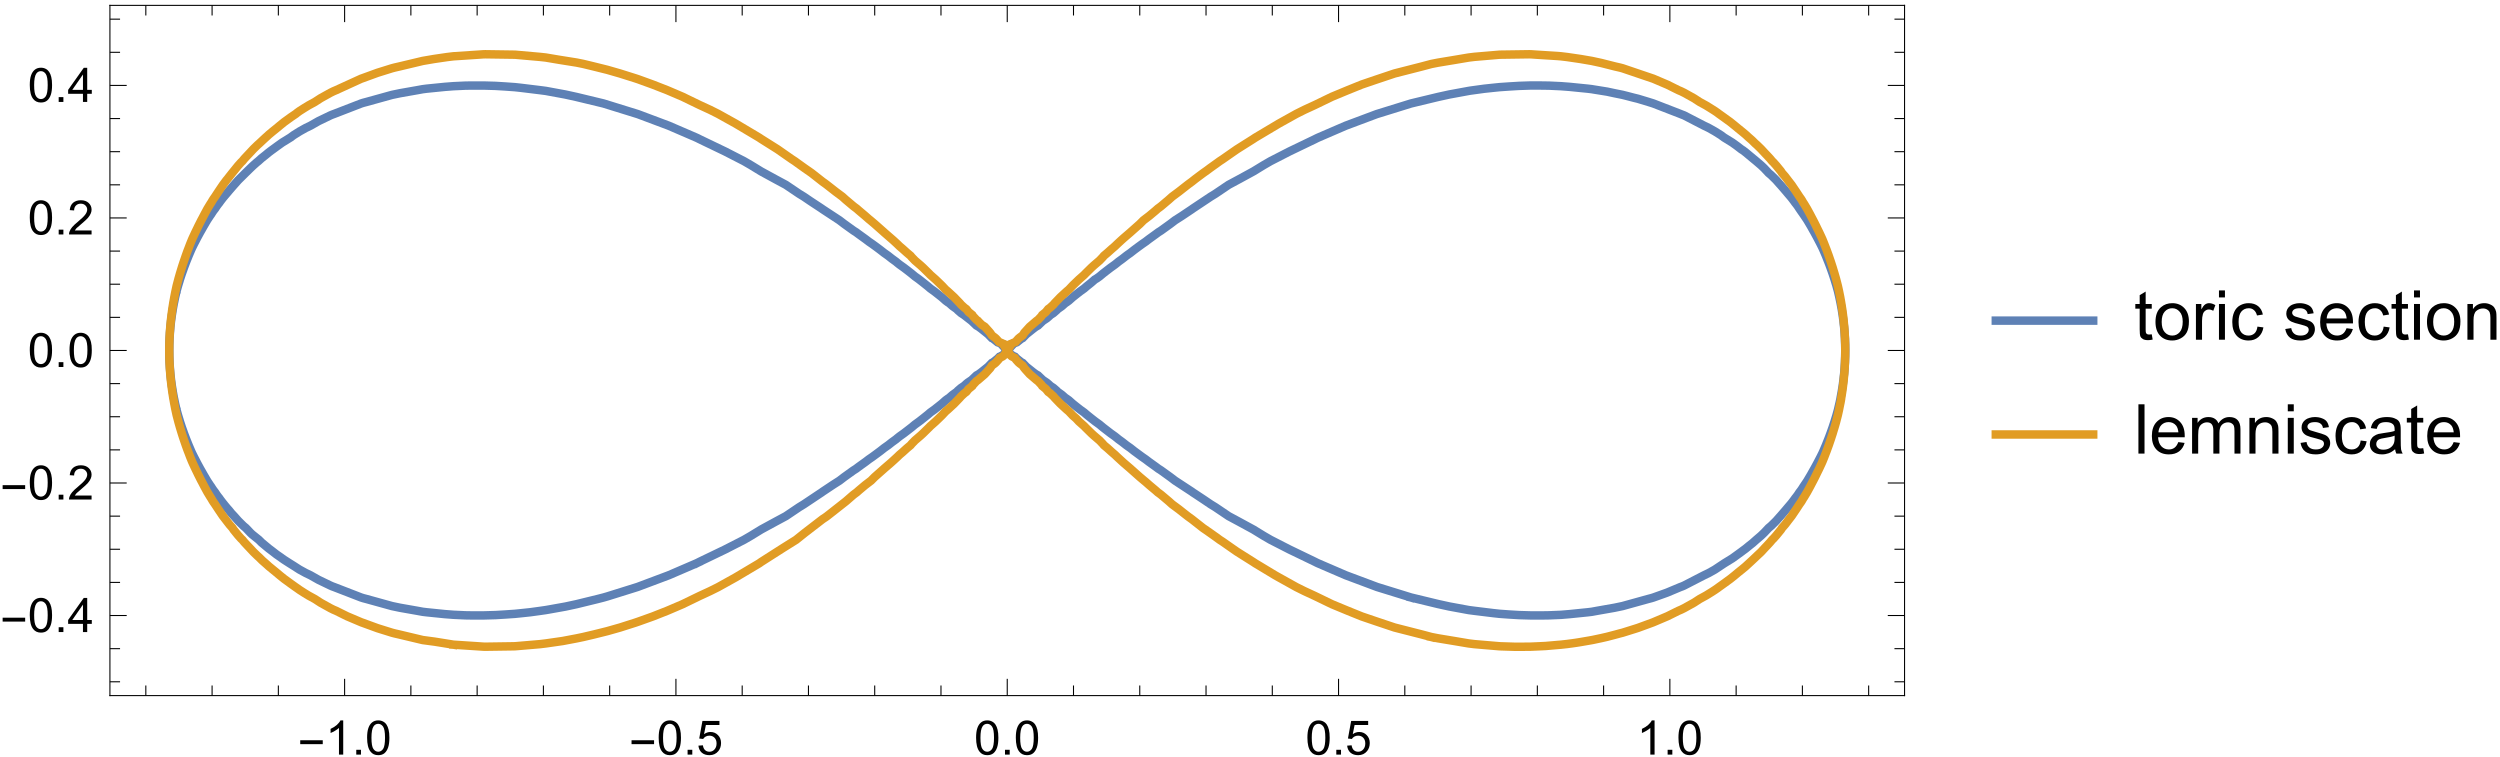 <?xml version="1.0" encoding="UTF-8"?>
<svg xmlns="http://www.w3.org/2000/svg" xmlns:xlink="http://www.w3.org/1999/xlink" width="340" height="103" viewBox="0 0 340 103">
<defs>
<g>
<g id="glyph-0-0">
<path d="M 0.406 0 L 0.406 -5.188 L 2.844 -5.188 L 2.844 0 Z M 0.812 -0.406 L 2.438 -0.406 L 2.438 -4.781 L 0.812 -4.781 Z M 0.812 -0.406 "/>
</g>
<g id="glyph-0-1">
<path d="M 3.422 -1.422 L 0.359 -1.422 L 0.359 -1.953 L 3.422 -1.953 Z M 3.422 -1.422 "/>
</g>
<g id="glyph-1-0">
<path d="M 0.812 0 L 0.812 -4.047 L 4.047 -4.047 L 4.047 0 Z M 0.906 -0.094 L 3.953 -0.094 L 3.953 -3.953 L 0.906 -3.953 Z M 0.906 -0.094 "/>
</g>
<g id="glyph-1-1">
<path d="M 2.422 0 L 1.844 0 L 1.844 -3.625 C 1.707 -3.5 1.523 -3.367 1.297 -3.234 C 1.078 -3.109 0.879 -3.008 0.703 -2.938 L 0.703 -3.5 C 1.023 -3.645 1.305 -3.82 1.547 -4.031 C 1.785 -4.25 1.953 -4.457 2.047 -4.656 L 2.422 -4.656 Z M 2.422 0 "/>
</g>
<g id="glyph-1-2">
<path d="M 0.594 0 L 0.594 -0.656 L 1.234 -0.656 L 1.234 0 Z M 0.594 0 "/>
</g>
<g id="glyph-1-3">
<path d="M 0.266 -2.297 C 0.266 -2.836 0.32 -3.273 0.438 -3.609 C 0.551 -3.941 0.719 -4.195 0.938 -4.375 C 1.164 -4.562 1.445 -4.656 1.781 -4.656 C 2.031 -4.656 2.25 -4.602 2.438 -4.5 C 2.625 -4.406 2.781 -4.266 2.906 -4.078 C 3.031 -3.891 3.125 -3.66 3.188 -3.391 C 3.258 -3.117 3.297 -2.754 3.297 -2.297 C 3.297 -1.742 3.238 -1.301 3.125 -0.969 C 3.008 -0.633 2.844 -0.375 2.625 -0.188 C 2.406 -0.008 2.125 0.078 1.781 0.078 C 1.332 0.078 0.984 -0.082 0.734 -0.406 C 0.422 -0.789 0.266 -1.422 0.266 -2.297 Z M 0.859 -2.297 C 0.859 -1.523 0.945 -1.016 1.125 -0.766 C 1.301 -0.516 1.52 -0.391 1.781 -0.391 C 2.039 -0.391 2.258 -0.516 2.438 -0.766 C 2.613 -1.023 2.703 -1.535 2.703 -2.297 C 2.703 -3.055 2.613 -3.562 2.438 -3.812 C 2.258 -4.062 2.039 -4.188 1.781 -4.188 C 1.52 -4.188 1.312 -4.078 1.156 -3.859 C 0.957 -3.578 0.859 -3.055 0.859 -2.297 Z M 0.859 -2.297 "/>
</g>
<g id="glyph-1-4">
<path d="M 0.266 -1.219 L 0.875 -1.266 C 0.914 -0.973 1.016 -0.754 1.172 -0.609 C 1.336 -0.461 1.535 -0.391 1.766 -0.391 C 2.035 -0.391 2.266 -0.492 2.453 -0.703 C 2.641 -0.91 2.734 -1.18 2.734 -1.516 C 2.734 -1.848 2.641 -2.109 2.453 -2.297 C 2.273 -2.484 2.039 -2.578 1.75 -2.578 C 1.562 -2.578 1.395 -2.535 1.25 -2.453 C 1.102 -2.367 0.988 -2.258 0.906 -2.125 L 0.375 -2.188 L 0.812 -4.578 L 3.125 -4.578 L 3.125 -4.031 L 1.281 -4.031 L 1.031 -2.781 C 1.301 -2.977 1.594 -3.078 1.906 -3.078 C 2.312 -3.078 2.648 -2.938 2.922 -2.656 C 3.203 -2.375 3.344 -2.016 3.344 -1.578 C 3.344 -1.148 3.223 -0.785 2.984 -0.484 C 2.68 -0.109 2.273 0.078 1.766 0.078 C 1.336 0.078 0.988 -0.035 0.719 -0.266 C 0.457 -0.504 0.305 -0.82 0.266 -1.219 Z M 0.266 -1.219 "/>
</g>
<g id="glyph-1-5">
<path d="M 2.094 0 L 2.094 -1.109 L 0.078 -1.109 L 0.078 -1.641 L 2.203 -4.641 L 2.672 -4.641 L 2.672 -1.641 L 3.297 -1.641 L 3.297 -1.109 L 2.672 -1.109 L 2.672 0 Z M 2.094 -1.641 L 2.094 -3.734 L 0.641 -1.641 Z M 2.094 -1.641 "/>
</g>
<g id="glyph-1-6">
<path d="M 3.266 -0.547 L 3.266 0 L 0.203 0 C 0.191 -0.133 0.211 -0.266 0.266 -0.391 C 0.336 -0.598 0.457 -0.801 0.625 -1 C 0.801 -1.207 1.055 -1.445 1.391 -1.719 C 1.891 -2.133 2.227 -2.461 2.406 -2.703 C 2.582 -2.941 2.672 -3.172 2.672 -3.391 C 2.672 -3.609 2.586 -3.797 2.422 -3.953 C 2.266 -4.109 2.055 -4.188 1.797 -4.188 C 1.523 -4.188 1.305 -4.102 1.141 -3.938 C 0.973 -3.77 0.891 -3.547 0.891 -3.266 L 0.297 -3.312 C 0.336 -3.75 0.488 -4.082 0.75 -4.312 C 1.02 -4.539 1.375 -4.656 1.812 -4.656 C 2.258 -4.656 2.613 -4.531 2.875 -4.281 C 3.133 -4.039 3.266 -3.738 3.266 -3.375 C 3.266 -3.188 3.223 -3.004 3.141 -2.828 C 3.066 -2.648 2.941 -2.457 2.766 -2.25 C 2.586 -2.051 2.297 -1.781 1.891 -1.438 C 1.547 -1.156 1.32 -0.961 1.219 -0.859 C 1.125 -0.754 1.047 -0.648 0.984 -0.547 Z M 3.266 -0.547 "/>
</g>
<g id="glyph-2-0">
<path d="M 1.172 0 L 1.172 -5.844 L 5.844 -5.844 L 5.844 0 Z M 1.312 -0.141 L 5.703 -0.141 L 5.703 -5.703 L 1.312 -5.703 Z M 1.312 -0.141 "/>
</g>
<g id="glyph-2-1">
<path d="M 2.406 -0.734 L 2.531 -0.016 C 2.301 0.035 2.094 0.062 1.906 0.062 C 1.613 0.062 1.383 0.012 1.219 -0.078 C 1.051 -0.172 0.93 -0.297 0.859 -0.453 C 0.797 -0.609 0.766 -0.93 0.766 -1.422 L 0.766 -4.219 L 0.172 -4.219 L 0.172 -4.859 L 0.766 -4.859 L 0.766 -6.062 L 1.578 -6.547 L 1.578 -4.859 L 2.406 -4.859 L 2.406 -4.219 L 1.578 -4.219 L 1.578 -1.375 C 1.578 -1.145 1.594 -0.992 1.625 -0.922 C 1.656 -0.859 1.703 -0.805 1.766 -0.766 C 1.836 -0.723 1.93 -0.703 2.047 -0.703 C 2.141 -0.703 2.258 -0.711 2.406 -0.734 Z M 2.406 -0.734 "/>
</g>
<g id="glyph-2-2">
<path d="M 0.312 -2.422 C 0.312 -3.328 0.562 -3.992 1.062 -4.422 C 1.477 -4.785 1.988 -4.969 2.594 -4.969 C 3.258 -4.969 3.801 -4.75 4.219 -4.312 C 4.645 -3.875 4.859 -3.27 4.859 -2.5 C 4.859 -1.875 4.766 -1.379 4.578 -1.016 C 4.391 -0.66 4.113 -0.383 3.75 -0.188 C 3.395 0.008 3.008 0.109 2.594 0.109 C 1.906 0.109 1.352 -0.109 0.938 -0.547 C 0.52 -0.984 0.312 -1.609 0.312 -2.422 Z M 1.156 -2.422 C 1.156 -1.805 1.289 -1.344 1.562 -1.031 C 1.832 -0.719 2.176 -0.562 2.594 -0.562 C 3 -0.562 3.336 -0.719 3.609 -1.031 C 3.879 -1.344 4.016 -1.816 4.016 -2.453 C 4.016 -3.055 3.875 -3.508 3.594 -3.812 C 3.32 -4.125 2.988 -4.281 2.594 -4.281 C 2.176 -4.281 1.832 -4.125 1.562 -3.812 C 1.289 -3.508 1.156 -3.047 1.156 -2.422 Z M 1.156 -2.422 "/>
</g>
<g id="glyph-2-3">
<path d="M 0.609 0 L 0.609 -4.859 L 1.344 -4.859 L 1.344 -4.125 C 1.531 -4.469 1.703 -4.691 1.859 -4.797 C 2.023 -4.91 2.207 -4.969 2.406 -4.969 C 2.676 -4.969 2.957 -4.879 3.25 -4.703 L 2.969 -3.938 C 2.758 -4.051 2.555 -4.109 2.359 -4.109 C 2.18 -4.109 2.02 -4.051 1.875 -3.938 C 1.727 -3.832 1.625 -3.688 1.562 -3.5 C 1.477 -3.207 1.438 -2.891 1.438 -2.547 L 1.438 0 Z M 0.609 0 "/>
</g>
<g id="glyph-2-4">
<path d="M 0.625 -5.75 L 0.625 -6.703 L 1.438 -6.703 L 1.438 -5.75 Z M 0.625 0 L 0.625 -4.859 L 1.438 -4.859 L 1.438 0 Z M 0.625 0 "/>
</g>
<g id="glyph-2-5">
<path d="M 3.781 -1.781 L 4.594 -1.672 C 4.5 -1.117 4.27 -0.68 3.906 -0.359 C 3.551 -0.047 3.109 0.109 2.578 0.109 C 1.91 0.109 1.375 -0.102 0.969 -0.531 C 0.562 -0.969 0.359 -1.594 0.359 -2.406 C 0.359 -2.926 0.445 -3.383 0.625 -3.781 C 0.801 -4.176 1.066 -4.473 1.422 -4.672 C 1.773 -4.867 2.16 -4.969 2.578 -4.969 C 3.109 -4.969 3.539 -4.832 3.875 -4.562 C 4.207 -4.289 4.422 -3.91 4.516 -3.422 L 3.719 -3.297 C 3.633 -3.629 3.492 -3.875 3.297 -4.031 C 3.109 -4.195 2.879 -4.281 2.609 -4.281 C 2.191 -4.281 1.852 -4.129 1.594 -3.828 C 1.344 -3.535 1.219 -3.07 1.219 -2.438 C 1.219 -1.781 1.336 -1.301 1.578 -1 C 1.828 -0.707 2.156 -0.562 2.562 -0.562 C 2.883 -0.562 3.156 -0.66 3.375 -0.859 C 3.594 -1.055 3.727 -1.363 3.781 -1.781 Z M 3.781 -1.781 "/>
</g>
<g id="glyph-2-6">
<path d="M 0.281 -1.453 L 1.094 -1.578 C 1.145 -1.254 1.273 -1.004 1.484 -0.828 C 1.691 -0.648 1.984 -0.562 2.359 -0.562 C 2.734 -0.562 3.008 -0.641 3.188 -0.797 C 3.375 -0.953 3.469 -1.133 3.469 -1.344 C 3.469 -1.531 3.391 -1.676 3.234 -1.781 C 3.117 -1.852 2.836 -1.945 2.391 -2.062 C 1.785 -2.207 1.363 -2.336 1.125 -2.453 C 0.895 -2.566 0.719 -2.719 0.594 -2.906 C 0.477 -3.102 0.422 -3.32 0.422 -3.562 C 0.422 -3.781 0.469 -3.977 0.562 -4.156 C 0.664 -4.344 0.805 -4.5 0.984 -4.625 C 1.109 -4.719 1.281 -4.797 1.5 -4.859 C 1.719 -4.93 1.957 -4.969 2.219 -4.969 C 2.594 -4.969 2.922 -4.91 3.203 -4.797 C 3.492 -4.691 3.707 -4.547 3.844 -4.359 C 3.988 -4.172 4.086 -3.914 4.141 -3.594 L 3.328 -3.484 C 3.297 -3.734 3.191 -3.926 3.016 -4.062 C 2.836 -4.207 2.586 -4.281 2.266 -4.281 C 1.891 -4.281 1.617 -4.219 1.453 -4.094 C 1.297 -3.969 1.219 -3.82 1.219 -3.656 C 1.219 -3.551 1.254 -3.457 1.328 -3.375 C 1.391 -3.281 1.492 -3.207 1.641 -3.156 C 1.723 -3.125 1.961 -3.051 2.359 -2.938 C 2.941 -2.781 3.348 -2.648 3.578 -2.547 C 3.805 -2.453 3.984 -2.312 4.109 -2.125 C 4.242 -1.938 4.312 -1.703 4.312 -1.422 C 4.312 -1.148 4.234 -0.891 4.078 -0.641 C 3.922 -0.398 3.691 -0.211 3.391 -0.078 C 3.086 0.043 2.742 0.109 2.359 0.109 C 1.734 0.109 1.254 -0.02 0.922 -0.281 C 0.586 -0.539 0.375 -0.93 0.281 -1.453 Z M 0.281 -1.453 "/>
</g>
<g id="glyph-2-7">
<path d="M 3.938 -1.562 L 4.797 -1.453 C 4.66 -0.961 4.41 -0.578 4.047 -0.297 C 3.68 -0.023 3.219 0.109 2.656 0.109 C 1.945 0.109 1.383 -0.109 0.969 -0.547 C 0.551 -0.984 0.344 -1.598 0.344 -2.391 C 0.344 -3.203 0.551 -3.832 0.969 -4.281 C 1.395 -4.738 1.941 -4.969 2.609 -4.969 C 3.254 -4.969 3.781 -4.742 4.188 -4.297 C 4.602 -3.859 4.812 -3.238 4.812 -2.438 C 4.812 -2.383 4.812 -2.312 4.812 -2.219 L 1.188 -2.219 C 1.219 -1.688 1.367 -1.273 1.641 -0.984 C 1.91 -0.703 2.25 -0.562 2.656 -0.562 C 2.957 -0.562 3.211 -0.641 3.422 -0.797 C 3.641 -0.961 3.812 -1.219 3.938 -1.562 Z M 1.234 -2.891 L 3.953 -2.891 C 3.91 -3.297 3.805 -3.602 3.641 -3.812 C 3.379 -4.125 3.039 -4.281 2.625 -4.281 C 2.238 -4.281 1.914 -4.156 1.656 -3.906 C 1.406 -3.656 1.266 -3.316 1.234 -2.891 Z M 1.234 -2.891 "/>
</g>
<g id="glyph-2-8">
<path d="M 0.609 0 L 0.609 -4.859 L 1.359 -4.859 L 1.359 -4.156 C 1.711 -4.695 2.227 -4.969 2.906 -4.969 C 3.195 -4.969 3.461 -4.91 3.703 -4.797 C 3.953 -4.691 4.133 -4.555 4.25 -4.391 C 4.375 -4.223 4.461 -4.02 4.516 -3.781 C 4.547 -3.633 4.562 -3.367 4.562 -2.984 L 4.562 0 L 3.734 0 L 3.734 -2.953 C 3.734 -3.285 3.703 -3.535 3.641 -3.703 C 3.578 -3.867 3.461 -4 3.297 -4.094 C 3.141 -4.195 2.953 -4.25 2.734 -4.25 C 2.379 -4.25 2.07 -4.133 1.812 -3.906 C 1.562 -3.688 1.438 -3.27 1.438 -2.656 L 1.438 0 Z M 0.609 0 "/>
</g>
<g id="glyph-2-9">
<path d="M 0.594 0 L 0.594 -6.703 L 1.422 -6.703 L 1.422 0 Z M 0.594 0 "/>
</g>
<g id="glyph-2-10">
<path d="M 0.609 0 L 0.609 -4.859 L 1.359 -4.859 L 1.359 -4.172 C 1.504 -4.41 1.703 -4.602 1.953 -4.75 C 2.211 -4.895 2.504 -4.969 2.828 -4.969 C 3.18 -4.969 3.473 -4.891 3.703 -4.734 C 3.93 -4.586 4.094 -4.379 4.188 -4.109 C 4.57 -4.68 5.07 -4.969 5.688 -4.969 C 6.176 -4.969 6.547 -4.832 6.797 -4.562 C 7.055 -4.289 7.188 -3.879 7.188 -3.328 L 7.188 0 L 6.375 0 L 6.375 -3.062 C 6.375 -3.383 6.348 -3.617 6.297 -3.766 C 6.242 -3.91 6.145 -4.023 6 -4.109 C 5.863 -4.203 5.703 -4.25 5.516 -4.25 C 5.172 -4.25 4.883 -4.133 4.656 -3.906 C 4.438 -3.676 4.328 -3.312 4.328 -2.812 L 4.328 0 L 3.5 0 L 3.5 -3.156 C 3.5 -3.52 3.43 -3.789 3.297 -3.969 C 3.16 -4.156 2.941 -4.25 2.641 -4.25 C 2.41 -4.25 2.195 -4.188 2 -4.062 C 1.801 -3.945 1.656 -3.77 1.562 -3.531 C 1.477 -3.301 1.438 -2.961 1.438 -2.516 L 1.438 0 Z M 0.609 0 "/>
</g>
<g id="glyph-2-11">
<path d="M 3.781 -0.594 C 3.477 -0.332 3.188 -0.148 2.906 -0.047 C 2.625 0.055 2.32 0.109 2 0.109 C 1.469 0.109 1.055 -0.02 0.766 -0.281 C 0.484 -0.539 0.344 -0.875 0.344 -1.281 C 0.344 -1.52 0.395 -1.734 0.5 -1.922 C 0.602 -2.117 0.742 -2.273 0.922 -2.391 C 1.098 -2.516 1.297 -2.609 1.516 -2.672 C 1.68 -2.711 1.926 -2.754 2.25 -2.797 C 2.914 -2.879 3.406 -2.973 3.719 -3.078 C 3.719 -3.191 3.719 -3.266 3.719 -3.297 C 3.719 -3.629 3.641 -3.863 3.484 -4 C 3.273 -4.188 2.961 -4.281 2.547 -4.281 C 2.16 -4.281 1.875 -4.211 1.688 -4.078 C 1.508 -3.941 1.375 -3.703 1.281 -3.359 L 0.484 -3.469 C 0.555 -3.812 0.676 -4.086 0.844 -4.297 C 1.008 -4.516 1.25 -4.68 1.562 -4.797 C 1.883 -4.91 2.254 -4.969 2.672 -4.969 C 3.086 -4.969 3.422 -4.914 3.672 -4.812 C 3.93 -4.719 4.125 -4.598 4.25 -4.453 C 4.375 -4.305 4.457 -4.117 4.5 -3.891 C 4.531 -3.742 4.547 -3.488 4.547 -3.125 L 4.547 -2.031 C 4.547 -1.27 4.562 -0.785 4.594 -0.578 C 4.633 -0.379 4.707 -0.188 4.812 0 L 3.953 0 C 3.867 -0.164 3.812 -0.363 3.781 -0.594 Z M 3.719 -2.438 C 3.414 -2.312 2.969 -2.207 2.375 -2.125 C 2.031 -2.07 1.785 -2.016 1.641 -1.953 C 1.504 -1.898 1.398 -1.812 1.328 -1.688 C 1.254 -1.57 1.219 -1.441 1.219 -1.297 C 1.219 -1.078 1.301 -0.895 1.469 -0.75 C 1.633 -0.602 1.875 -0.531 2.188 -0.531 C 2.508 -0.531 2.789 -0.598 3.031 -0.734 C 3.281 -0.879 3.461 -1.07 3.578 -1.312 C 3.672 -1.5 3.719 -1.773 3.719 -2.141 Z M 3.719 -2.438 "/>
</g>
</g>
<clipPath id="clip-0">
<path clip-rule="nonzero" d="M 270.719 43 L 286 43 L 286 45 L 270.719 45 Z M 270.719 43 "/>
</clipPath>
<clipPath id="clip-1">
<path clip-rule="nonzero" d="M 270.719 58 L 286 58 L 286 60 L 270.719 60 Z M 270.719 58 "/>
</clipPath>
</defs>
<path fill="none" stroke-width="11.52" stroke-linecap="square" stroke-linejoin="miter" stroke="rgb(36.839%, 50.584%, 70.897%)" stroke-opacity="1" stroke-miterlimit="3.25" d="M 1918.984 217.422 L 1955.625 208.555 L 1970.938 205.195 L 1997.461 200.312 L 2005.234 199.297 L 2031.016 196.133 L 2039.297 195.234 L 2052.305 194.297 L 2065.977 193.477 L 2081.133 193.047 L 2097.5 193.008 L 2107.031 193.164 L 2122.969 193.828 L 2134.727 194.805 L 2159.648 197.344 L 2164.805 197.969 L 2172.07 199.297 L 2195.82 203.477 L 2206.68 205.742 L 2241.484 215.391 L 2245.664 216.484 L 2248.516 217.344 L 2265.547 223.438 L 2267.539 224.18 L 2284.961 231.484 L 2287.734 232.5 L 2290.352 233.633 L 2317.422 247.578 L 2323.984 250.742 L 2332.188 255.352 L 2344.688 263.672 L 2355.977 270.625 L 2362.539 275.352 L 2368.594 279.766 L 2370.43 281.172 L 2374.023 283.789 L 2378.906 287.812 L 2383.555 291.484 L 2384.141 291.992 L 2388.477 295.859 L 2394.961 301.406 L 2396.836 303.203 L 2399.375 305.625 L 2405.312 311.953 L 2408.633 314.727 L 2414.023 320 L 2415.859 321.875 L 2419.922 326.484 L 2421.367 328.047 L 2424.141 331.25 L 2428.32 336.094 L 2430.391 338.555 L 2435.156 344.141 L 2436.797 346.133 L 2440.352 350.82 L 2441.289 352.188 L 2443.281 354.688 L 2445.039 357.07 L 2447.109 360.234 L 2449.531 363.398 L 2451.133 365.742 L 2452.695 368.281 L 2457.695 375.664 L 2458.008 376.211 L 2458.086 376.328 L 2458.203 376.523 L 2462.852 384.375 L 2465.625 389.375 L 2467.383 392.422 L 2469.961 397.148 L 2471.758 400.469 L 2472.891 402.656 L 2475.938 408.516 L 2478.633 413.945 L 2479.609 416.172 L 2479.805 416.562 L 2480.039 417.109 L 2483.242 424.609 L 2485.391 430.039 L 2486.445 432.656 L 2487.812 436.172 L 2489.492 440.703 L 2490.703 444.102 L 2492.344 448.75 L 2494.336 454.805 L 2495 456.797 L 2495.469 458.359 L 2497.461 464.844 L 2499.531 472.344 L 2499.688 472.852 L 2499.688 472.93 L 2501.523 480.938 L 2501.758 481.797 L 2503.008 487.656 L 2503.203 488.984 L 2503.477 490.508 L 2504.688 497.031 L 2505.586 502.734 L 2505.977 505.078 L 2506.328 507.656 L 2507.031 513.125 L 2507.578 518.086 L 2507.93 521.172 L 2508.242 524.492 L 2508.633 529.219 L 2508.906 533.672 L 2509.141 537.266 L 2509.258 540.977 L 2509.414 545.312 L 2509.492 549.531 L 2509.531 553.359 L 2509.492 557.148 L 2509.414 561.406 L 2509.258 565.703 L 2509.141 569.453 L 2508.906 573.047 L 2508.633 577.5 L 2508.242 582.188 L 2507.93 585.547 L 2507.578 588.633 L 2507.031 593.594 L 2506.328 599.023 L 2505.977 601.641 L 2505.586 603.945 L 2504.688 609.688 L 2503.477 616.211 L 2503.203 617.734 L 2502.93 619.023 L 2501.523 625.781 L 2499.688 633.75 L 2499.688 633.867 L 2499.531 634.336 L 2497.461 641.836 L 2495.469 648.32 L 2495 649.883 L 2494.336 651.914 L 2492.344 657.93 L 2490.703 662.578 L 2489.492 665.977 L 2487.812 670.508 L 2486.445 674.023 L 2485.391 676.641 L 2483.242 682.07 L 2480.039 689.609 L 2479.805 690.117 L 2479.609 690.508 L 2478.633 692.734 L 2475.938 698.164 L 2472.891 704.023 L 2471.758 706.211 L 2469.961 709.531 L 2467.383 714.258 L 2465.625 717.305 L 2462.852 722.305 L 2458.203 730.156 L 2458.086 730.352 L 2458.008 730.469 L 2457.695 731.016 L 2452.695 738.398 L 2449.297 743.242 L 2447.109 746.445 L 2445.039 749.609 L 2443.281 751.992 L 2441.289 754.492 L 2440.352 755.859 L 2436.797 760.547 L 2435.156 762.539 L 2430.391 768.125 L 2428.32 770.586 L 2424.141 775.469 L 2421.367 778.633 L 2419.922 780.195 L 2415.859 784.805 L 2414.023 786.68 L 2408.633 791.953 L 2405.312 794.727 L 2399.375 801.094 L 2396.836 803.516 L 2394.961 805.273 L 2388.477 810.82 L 2383.867 814.609 L 2374.023 822.812 L 2370.43 825.547 L 2368.242 826.914 L 2362.539 831.328 L 2355.977 836.055 L 2344.688 843.008 L 2340.43 846.172 L 2332.188 851.328 L 2323.984 855.938 L 2317.422 859.102 L 2290.352 873.086 L 2287.578 874.141 L 2284.961 875.195 L 2248.516 889.297 L 2245.664 890.195 L 2242.148 891.289 L 2227.578 895.703 L 2221.836 897.109 L 2213.32 899.336 L 2206.68 901.016 L 2195.82 903.203 L 2185.742 905.352 L 2173.203 907.383 L 2167.266 908.32 L 2164.805 908.75 L 2159.648 909.375 L 2134.727 911.875 L 2122.969 912.773 L 2107.031 913.516 L 2097.5 913.672 L 2081.133 913.711 L 2065.977 913.203 L 2052.305 912.383 L 2039.297 911.484 L 2030.82 910.625 L 2018.398 909.297 L 2004.414 907.383 L 1999.336 906.68 L 1997.461 906.367 L 1970.938 901.484 L 1955.625 898.125 L 1918.984 889.297 L 1873.516 875.195 L 1872.617 874.922 L 1871.953 874.688 L 1830.234 859.062 L 1793.086 843.008 L 1790.859 841.992 L 1788.242 840.664 L 1753.789 824.102 L 1727.891 810.82 L 1718.594 805.43 L 1704.57 796.875 L 1684.961 786.172 L 1670.938 778.633 L 1652.773 766.367 L 1646.523 762.539 L 1624.414 747.812 L 1622.344 746.445 L 1621.875 746.094 L 1620.898 745.391 L 1606.641 735.859 L 1598.008 730.352 L 1591.641 725.508 L 1579.062 716.445 L 1576.953 715.078 L 1575.586 714.258 L 1571.875 711.523 L 1562.305 704.609 L 1558.125 701.406 L 1553.438 698.164 L 1547.852 694.102 L 1542.5 690.117 L 1537.227 685.977 L 1533.633 683.477 L 1531.719 682.07 L 1526.641 678.086 L 1526.445 677.93 L 1521.055 674.023 L 1519.57 672.773 L 1516.289 670.156 L 1510.43 665.977 L 1505.43 662.148 L 1500 657.93 L 1495.391 654.062 L 1491.602 651.367 L 1489.023 649.883 L 1483.984 645.508 L 1477.812 640.547 L 1474.453 637.656 L 1469.023 633.789 L 1463.945 629.805 L 1458.867 625.781 L 1453.555 621.055 L 1450.547 618.867 L 1448.75 617.734 L 1445.078 614.453 L 1443.828 613.398 L 1438.555 609.688 L 1436.953 608.008 L 1432.617 604.219 L 1428.633 601.641 L 1425.781 598.984 L 1423.516 597.07 L 1418.281 593.594 L 1411.68 587.266 L 1409.883 586.25 L 1408.633 585.547 L 1405.352 583.086 L 1395.859 575.508 L 1390.781 570.234 L 1389.844 569.805 L 1389.219 569.453 L 1387.539 568.203 L 1382.852 564.453 L 1374.492 561.406 L 1375.43 559.258 L 1369.844 553.359 L 1375.43 547.461 L 1379.141 545.312 L 1380.312 544.883 L 1382.852 542.266 L 1387.539 538.516 L 1389.219 537.266 L 1389.844 536.875 L 1390.781 536.445 L 1395.859 531.172 L 1405.352 523.594 L 1408.633 521.172 L 1409.883 520.469 L 1411.68 519.414 L 1418.281 513.125 L 1423.516 509.609 L 1425.781 507.695 L 1428.633 505.078 L 1432.617 502.461 L 1436.953 498.711 L 1438.555 497.031 L 1443.828 493.281 L 1445.078 492.227 L 1448.75 488.984 L 1450.547 487.812 L 1453.555 485.664 L 1458.867 480.938 L 1463.945 476.875 L 1469.023 472.891 L 1474.453 469.023 L 1477.812 466.133 L 1483.984 461.172 L 1489.57 456.797 L 1491.602 455.352 L 1495.391 452.617 L 1500 448.75 L 1505.43 444.57 L 1510.43 440.703 L 1516.289 436.523 L 1519.57 433.906 L 1521.055 432.656 L 1526.445 428.75 L 1526.641 428.594 L 1531.719 424.609 L 1533.633 423.242 L 1537.227 420.742 L 1542.5 416.562 L 1547.852 412.617 L 1553.438 408.516 L 1558.125 405.273 L 1562.305 402.07 L 1571.875 395.195 L 1575.586 392.422 L 1576.953 391.602 L 1579.062 390.234 L 1591.641 381.172 L 1598.008 376.328 L 1620.898 361.328 L 1621.875 360.625 L 1622.344 360.234 L 1624.492 358.867 L 1637.227 350.43 L 1646.523 344.141 L 1652.773 340.312 L 1670.938 328.047 L 1684.961 320.508 L 1704.57 309.844 L 1718.594 301.25 L 1727.891 295.859 L 1753.789 282.617 L 1788.242 266.016 L 1790.859 264.688 L 1793.086 263.672 L 1830.234 247.656 L 1871.953 232.031 L 1872.617 231.758 L 1873.516 231.484 L 1918.984 217.422 " transform="matrix(0.1, 0, 0, -0.1, 0, 103)"/>
<path fill="none" stroke-width="11.52" stroke-linecap="square" stroke-linejoin="miter" stroke="rgb(36.839%, 50.584%, 70.897%)" stroke-opacity="1" stroke-miterlimit="3.25" d="M 948.867 264.688 L 951.445 266.016 L 985.938 282.617 L 1011.836 295.859 L 1021.133 301.25 L 1035.117 309.844 L 1054.727 320.508 L 1068.75 328.047 L 1086.953 340.312 L 1093.203 344.141 L 1115.312 358.906 L 1117.344 360.234 L 1117.852 360.625 L 1118.828 361.328 L 1133.086 370.82 L 1141.719 376.328 L 1148.047 381.172 L 1160.664 390.234 L 1164.141 392.422 L 1167.812 395.195 L 1177.383 402.07 L 1181.562 405.273 L 1186.289 408.516 L 1191.875 412.617 L 1197.188 416.562 L 1202.5 420.742 L 1206.055 423.242 L 1208.008 424.609 L 1213.047 428.594 L 1213.281 428.75 L 1218.672 432.656 L 1220.117 433.906 L 1223.398 436.523 L 1229.258 440.703 L 1234.297 444.57 L 1239.688 448.75 L 1244.336 452.617 L 1248.125 455.352 L 1250.117 456.797 L 1255.703 461.172 L 1261.914 466.133 L 1265.273 469.023 L 1270.664 472.891 L 1275.742 476.875 L 1280.859 480.938 L 1286.172 485.664 L 1289.141 487.812 L 1290.977 488.984 L 1294.648 492.227 L 1295.898 493.281 L 1301.172 497.031 L 1302.734 498.711 L 1307.109 502.461 L 1311.055 505.078 L 1313.906 507.695 L 1316.211 509.609 L 1321.406 513.125 L 1328.008 519.414 L 1329.844 520.469 L 1331.055 521.172 L 1334.375 523.594 L 1343.828 531.172 L 1348.945 536.445 L 1349.883 536.875 L 1350.508 537.266 L 1352.188 538.516 L 1356.836 542.266 L 1359.414 544.883 L 1360.586 545.312 L 1364.297 547.461 L 1369.844 553.359 L 1364.297 559.258 L 1365.195 561.406 L 1356.836 564.453 L 1352.188 568.203 L 1350.508 569.453 L 1349.883 569.805 L 1348.945 570.234 L 1343.828 575.508 L 1334.375 583.086 L 1331.055 585.547 L 1329.844 586.25 L 1328.008 587.266 L 1321.406 593.594 L 1316.68 597.266 L 1311.055 601.641 L 1307.109 604.219 L 1302.734 608.008 L 1301.172 609.688 L 1295.898 613.398 L 1294.648 614.453 L 1290.977 617.734 L 1289.141 618.867 L 1286.172 621.055 L 1280.859 625.781 L 1275.742 629.805 L 1270.664 633.789 L 1265.273 637.656 L 1261.914 640.547 L 1255.703 645.508 L 1250.117 649.883 L 1248.125 651.367 L 1244.336 654.062 L 1239.688 657.93 L 1234.297 662.148 L 1229.258 665.977 L 1223.398 670.156 L 1220.117 672.773 L 1218.672 674.023 L 1213.281 677.93 L 1213.047 678.086 L 1208.008 682.07 L 1206.055 683.477 L 1202.5 685.977 L 1197.188 690.117 L 1191.875 694.102 L 1186.289 698.164 L 1181.562 701.406 L 1177.383 704.609 L 1167.812 711.523 L 1164.141 714.258 L 1162.773 715.078 L 1160.664 716.445 L 1148.047 725.508 L 1141.719 730.352 L 1118.828 745.391 L 1117.852 746.094 L 1117.344 746.445 L 1115.234 747.852 L 1102.461 756.25 L 1093.203 762.539 L 1086.953 766.367 L 1068.75 778.633 L 1054.727 786.172 L 1035.117 796.875 L 1021.133 805.43 L 1011.836 810.82 L 985.938 824.102 L 951.445 840.664 L 948.867 841.992 L 946.641 843.008 L 909.453 859.062 L 867.773 874.688 L 867.07 874.922 L 866.211 875.195 L 820.703 889.297 L 784.102 898.125 L 768.789 901.484 L 742.266 906.367 L 734.492 907.383 L 708.672 910.547 L 700.391 911.445 L 687.383 912.383 L 673.75 913.203 L 658.555 913.633 L 642.227 913.672 L 632.695 913.516 L 616.719 912.773 L 605 911.875 L 580.039 909.375 L 574.883 908.711 L 567.617 907.383 L 543.906 903.203 L 533.047 900.938 L 498.242 891.289 L 494.062 890.195 L 491.211 889.297 L 454.766 875.195 L 451.992 874.18 L 449.375 873.086 L 433.242 865.312 L 422.305 859.102 L 415.742 855.938 L 407.539 851.328 L 399.297 846.172 L 395.039 843.008 L 383.75 836.055 L 377.148 831.328 L 371.133 826.914 L 369.219 825.547 L 365.703 822.891 L 360.82 818.867 L 356.172 815.195 L 355.586 814.727 L 351.25 810.82 L 349.141 809.141 L 344.766 805.273 L 342.891 803.516 L 340.352 801.094 L 333.828 794.727 L 331.055 791.953 L 325.703 786.68 L 323.828 784.805 L 319.766 780.195 L 318.359 778.633 L 315.586 775.469 L 311.367 770.586 L 309.336 768.125 L 304.57 762.539 L 302.93 760.547 L 299.336 755.859 L 298.438 754.492 L 296.445 751.992 L 294.688 749.609 L 292.617 746.445 L 290.195 743.32 L 288.594 740.938 L 286.992 738.398 L 285.898 736.914 L 281.992 731.016 L 281.68 730.508 L 281.602 730.352 L 281.484 730.156 L 276.875 722.305 L 274.062 717.305 L 272.305 714.258 L 269.727 709.531 L 267.93 706.211 L 266.836 704.023 L 263.789 698.164 L 261.094 692.734 L 260.078 690.508 L 259.922 690.117 L 259.688 689.609 L 256.484 682.07 L 254.297 676.641 L 253.242 674.023 L 251.914 670.508 L 250.195 665.977 L 249.023 662.578 L 247.344 657.93 L 245.352 651.914 L 244.688 649.883 L 244.258 648.32 L 242.266 641.836 L 240.156 634.336 L 240.039 633.867 L 240.039 633.789 L 240 633.75 L 238.164 625.781 L 236.797 619.023 L 236.484 617.734 L 236.211 616.211 L 235.039 609.688 L 234.141 603.945 L 233.75 601.641 L 233.398 599.023 L 232.656 593.594 L 232.109 588.633 L 231.758 585.547 L 231.484 582.188 L 231.094 577.5 L 230.82 573.047 L 230.586 569.453 L 230.43 565.703 L 230.273 561.406 L 230.234 557.148 L 230.195 553.359 L 230.234 549.531 L 230.273 545.312 L 230.43 540.977 L 230.586 537.266 L 230.82 533.672 L 231.094 529.219 L 231.484 524.492 L 231.758 521.172 L 232.109 518.086 L 232.656 513.125 L 233.398 507.656 L 233.75 505.078 L 234.141 502.734 L 235.039 497.031 L 236.211 490.508 L 236.484 488.984 L 236.797 487.656 L 238.164 480.938 L 240 472.93 L 240.039 472.891 L 240.039 472.852 L 240.156 472.344 L 242.266 464.844 L 244.258 458.359 L 244.688 456.797 L 245.352 454.805 L 247.344 448.75 L 249.023 444.102 L 250.195 440.703 L 251.914 436.172 L 253.242 432.656 L 254.297 430.039 L 256.484 424.609 L 259.688 417.109 L 259.922 416.562 L 260.078 416.172 L 261.094 413.945 L 263.789 408.516 L 266.836 402.656 L 267.93 400.469 L 269.727 397.148 L 272.305 392.422 L 274.062 389.375 L 276.875 384.375 L 281.484 376.523 L 281.602 376.328 L 281.68 376.211 L 281.992 375.664 L 285.898 369.766 L 286.992 368.281 L 288.594 365.742 L 290.195 363.398 L 292.617 360.234 L 294.688 357.07 L 296.445 354.688 L 298.438 352.188 L 299.336 350.82 L 302.93 346.133 L 304.57 344.141 L 305.234 343.242 L 309.18 338.516 L 311.367 336.094 L 314.297 332.422 L 315.234 331.367 L 318.359 328.047 L 319.766 326.484 L 323.828 321.875 L 325.703 320 L 331.055 314.727 L 334.375 311.953 L 340.352 305.625 L 342.891 303.203 L 352.031 295.859 L 355.82 292.07 L 365.703 283.867 L 369.297 281.172 L 371.133 279.766 L 376.25 275.781 L 376.562 275.586 L 382.188 271.719 L 383.672 270.586 L 386.602 268.555 L 394.219 263.672 L 399.297 260.508 L 406.875 255.625 L 407.539 255.234 L 415.742 250.742 L 422.305 247.578 L 433.242 241.406 L 449.375 233.633 L 451.992 232.5 L 454.766 231.484 L 491.211 217.383 L 494.062 216.484 L 498.242 215.391 L 533.047 205.742 L 543.906 203.477 L 567.617 199.297 L 574.883 197.969 L 580.039 197.344 L 605 194.805 L 616.719 193.906 L 632.695 193.164 L 642.227 193.008 L 658.555 193.047 L 673.75 193.477 L 687.383 194.297 L 700.391 195.195 L 708.906 196.055 L 721.328 197.383 L 735.273 199.297 L 740.391 200.039 L 742.266 200.312 L 747.031 201.133 L 769.062 205.078 L 784.102 208.32 L 813.008 215.391 L 820.781 217.383 L 825.938 218.867 L 866.289 231.484 L 867.109 231.758 L 867.773 231.992 L 909.297 247.578 L 909.453 247.656 L 909.609 247.695 L 946.68 263.672 L 948.867 264.688 " transform="matrix(0.1, 0, 0, -0.1, 0, 103)"/>
<path fill="none" stroke-width="11.52" stroke-linecap="square" stroke-linejoin="miter" stroke="rgb(88.084%, 61.131%, 14.209%)" stroke-opacity="1" stroke-miterlimit="3.25" d="M 616.719 153.242 L 591.25 157.344 L 574.883 159.531 L 543.086 167.109 L 536.758 168.555 L 533.047 169.531 L 513.398 175.664 L 492.734 183.203 L 491.875 183.477 L 491.211 183.75 L 471.953 191.914 L 457.07 199.297 L 453.398 200.859 L 449.375 202.852 L 436.016 210.273 L 428.125 215.391 L 419.609 220.039 L 414.062 223.438 L 407.539 227.617 L 403.984 230.156 L 402.031 231.484 L 395.625 236.055 L 389.375 240.625 L 386.602 242.617 L 380.43 247.578 L 375.781 251.484 L 365.703 259.727 L 362.656 262.5 L 361.328 263.672 L 357.891 266.68 L 356.289 268.125 L 352.695 271.719 L 350.312 273.867 L 344.766 279.219 L 344.258 279.766 L 338.867 285.547 L 336.719 287.812 L 332.227 292.656 L 329.609 295.859 L 327.93 297.422 L 323.828 301.992 L 317.695 309.57 L 316.172 311.953 L 312.227 316.445 L 307.969 321.953 L 303.281 328.047 L 302.93 328.516 L 298.867 334.531 L 297.812 336.094 L 296.055 338.75 L 292.5 344.141 L 290.273 347.305 L 288.867 349.57 L 287.344 352.188 L 286.25 353.828 L 282.461 360.078 L 282.383 360.234 L 282.305 360.352 L 281.992 360.859 L 277.969 368.281 L 275.156 373.672 L 273.711 376.328 L 271.719 380.273 L 269.648 384.375 L 268.32 387.148 L 265.742 392.422 L 262.188 400.039 L 261.992 400.469 L 261.875 400.781 L 261.094 402.5 L 258.633 408.516 L 256.289 414.727 L 255.547 416.562 L 254.609 419.062 L 252.617 424.609 L 251.172 428.828 L 249.844 432.656 L 248.203 437.617 L 247.227 440.703 L 246.484 443.125 L 244.766 448.75 L 242.773 455.781 L 242.5 456.797 L 242.305 457.617 L 240.391 464.844 L 240.156 465.82 L 238.75 472.344 L 238.633 472.891 L 238.477 473.516 L 237.031 480.938 L 235.898 487.344 L 235.586 488.984 L 235.312 490.859 L 234.336 497.031 L 233.594 502.539 L 233.242 505.078 L 232.93 507.852 L 232.305 513.125 L 231.836 517.969 L 231.562 521.172 L 231.289 524.57 L 230.938 529.219 L 230.703 533.633 L 230.508 537.266 L 230.391 541.016 L 230.273 545.312 L 230.234 549.531 L 230.195 553.359 L 230.234 557.188 L 230.273 561.406 L 230.391 565.703 L 230.508 569.453 L 230.703 573.086 L 230.938 577.5 L 231.289 582.109 L 231.562 585.547 L 231.836 588.711 L 232.305 593.594 L 232.93 598.828 L 233.242 601.641 L 233.594 604.141 L 234.336 609.688 L 235.312 615.859 L 235.586 617.734 L 235.898 619.375 L 237.031 625.781 L 238.477 633.164 L 238.633 633.789 L 240.156 640.898 L 240.391 641.836 L 242.305 649.102 L 242.5 649.883 L 242.773 650.898 L 244.766 657.93 L 246.484 663.555 L 247.227 665.977 L 248.203 669.102 L 249.844 674.023 L 251.172 677.852 L 252.617 682.07 L 254.609 687.656 L 255.547 690.117 L 256.289 691.992 L 258.633 698.164 L 261.094 704.18 L 261.875 705.938 L 261.992 706.211 L 262.188 706.641 L 265.742 714.258 L 268.32 719.531 L 269.648 722.305 L 271.719 726.406 L 273.711 730.352 L 275.156 733.008 L 277.969 738.398 L 281.992 745.859 L 282.383 746.445 L 282.461 746.641 L 286.25 752.891 L 287.344 754.492 L 288.867 757.148 L 290.273 759.375 L 292.5 762.539 L 296.055 767.93 L 297.812 770.586 L 298.867 772.148 L 302.93 778.164 L 303.281 778.633 L 303.398 778.828 L 307.852 784.805 L 309.453 786.68 L 312.227 790.273 L 315.742 794.727 L 317.695 797.109 L 323.828 804.688 L 327.93 809.258 L 329.609 810.82 L 332.227 814.062 L 336.719 818.867 L 338.867 821.133 L 344.258 826.914 L 344.766 827.461 L 350.312 832.852 L 352.695 834.961 L 358.242 840.156 L 361.328 843.008 L 362.656 844.18 L 365.703 846.992 L 370.586 851.055 L 375.781 855.234 L 380.43 859.102 L 386.602 864.102 L 389.375 866.094 L 395.625 870.625 L 402.383 875.195 L 403.984 876.562 L 407.539 879.102 L 414.062 883.242 L 419.609 886.641 L 428.125 891.289 L 436.016 896.406 L 449.375 903.828 L 453.398 905.82 L 457.07 907.383 L 491.211 922.969 L 491.875 923.203 L 492.734 923.477 L 513.398 931.016 L 533.047 937.148 L 536.758 938.125 L 543.086 939.57 L 574.883 947.148 L 590.156 949.766 L 608.281 952.422 L 616.719 953.438 L 650.469 955.664 L 657.344 956.133 L 658.555 956.172 L 660 956.211 L 697.266 955.664 L 700.391 955.625 L 734.375 952.617 L 742.266 951.758 L 760.312 948.711 L 784.102 944.922 L 793.203 943.086 L 807.734 939.57 L 825.938 935.039 L 843.164 930.078 L 864.102 923.477 L 867.773 922.266 L 887.695 915.039 L 907.305 907.383 L 909.609 906.406 L 928.242 898.438 L 951.445 887.188 L 965.625 880.664 L 976.562 875.195 L 1000.508 861.875 L 1026.836 846.211 L 1032.188 843.008 L 1033.281 842.305 L 1035.117 841.055 L 1057.578 826.914 L 1064.453 822.109 L 1076.953 813.398 L 1080.938 810.82 L 1085.352 807.617 L 1094.141 801.328 L 1103.633 794.727 L 1118.828 782.812 L 1122.617 780.117 L 1124.57 778.633 L 1130.117 774.297 L 1136.445 769.336 L 1145.586 762.539 L 1150.078 758.477 L 1160.664 749.57 L 1163.398 747.5 L 1164.883 746.445 L 1168.164 743.555 L 1176.562 736.484 L 1181.562 732.07 L 1183.711 730.352 L 1189.57 725.391 L 1201.836 714.531 L 1202.109 714.258 L 1202.227 714.18 L 1202.5 713.906 L 1215.039 703.008 L 1220.273 698.164 L 1223.398 695.117 L 1227.461 691.68 L 1233.438 686.289 L 1238.438 682.07 L 1239.805 680.352 L 1244.336 675.664 L 1252.109 668.984 L 1255.391 665.977 L 1262.5 658.984 L 1263.594 657.93 L 1264.023 657.461 L 1265.273 656.172 L 1272.383 649.883 L 1276.328 646.094 L 1280.703 641.836 L 1286.172 636.055 L 1288.008 634.531 L 1288.867 633.789 L 1290.781 632.031 L 1297.578 625.781 L 1300.156 623.086 L 1305.312 617.734 L 1307.109 615.625 L 1311.68 611.445 L 1314.102 609.688 L 1317.227 605.781 L 1317.422 605.586 L 1322.305 601.641 L 1323.438 599.844 L 1328.008 594.961 L 1330 593.594 L 1330.859 592.5 L 1335.156 588.281 L 1339.336 585.547 L 1345.352 578.867 L 1347.07 576.758 L 1348.945 573.867 L 1352.891 570.938 L 1354.609 569.453 L 1357.617 566.094 L 1358.477 565.039 L 1366.758 561.406 L 1365.586 559.727 L 1369.844 553.359 L 1365.586 546.953 L 1363.672 545.312 L 1359.414 543.086 L 1358.477 541.641 L 1357.617 540.586 L 1354.609 537.266 L 1352.891 535.742 L 1348.945 532.812 L 1347.07 529.922 L 1346.602 529.219 L 1345.352 527.852 L 1339.336 521.172 L 1335.859 518.164 L 1330 513.125 L 1328.008 511.719 L 1323.438 506.836 L 1322.305 505.078 L 1317.422 501.094 L 1317.227 500.938 L 1314.102 497.031 L 1311.68 495.273 L 1307.109 491.055 L 1305.312 488.984 L 1300.156 483.594 L 1297.578 480.938 L 1290.781 474.648 L 1288.867 472.891 L 1288.008 472.188 L 1286.172 470.625 L 1280.703 464.844 L 1276.328 460.586 L 1272.383 456.797 L 1265.273 450.508 L 1264.023 449.219 L 1263.594 448.75 L 1262.5 447.695 L 1255.391 440.703 L 1252.109 437.695 L 1244.336 431.016 L 1239.805 426.328 L 1238.438 424.609 L 1233.438 420.43 L 1227.461 415 L 1223.398 411.562 L 1220.273 408.516 L 1215.039 403.711 L 1211.445 400.469 L 1202.5 392.773 L 1202.227 392.539 L 1201.836 392.148 L 1189.57 381.289 L 1184.609 376.328 L 1176.562 370.195 L 1168.164 363.125 L 1164.883 360.234 L 1163.398 359.18 L 1160.664 357.109 L 1150.312 348.125 L 1130.547 332.578 L 1124.766 328.047 L 1122.695 326.562 L 1118.828 324.023 L 1094.414 305.234 L 1082.695 295.859 L 1064.609 284.531 L 1035.117 265.703 L 1033.281 264.375 L 1032.227 263.672 L 1026.836 260.469 L 1000.508 244.805 L 976.562 231.484 L 965.625 226.055 L 951.445 219.492 L 928.242 208.242 L 909.609 200.273 L 907.305 199.297 L 887.773 191.602 L 867.773 184.453 L 864.102 183.203 L 843.281 176.562 L 825.938 171.641 L 807.734 167.109 L 793.086 163.672 L 784.102 161.797 L 765.312 158.242 L 758.32 157.227 L 742.266 154.922 L 734.57 153.984 L 700.547 151.094 L 700.312 151.094 L 697.266 151.016 L 660 150.469 L 658.555 150.508 L 657.344 150.547 L 650.469 151.016 L 616.719 153.242 " transform="matrix(0.1, 0, 0, -0.1, 0, 103)"/>
<path fill="none" stroke-width="11.52" stroke-linecap="square" stroke-linejoin="miter" stroke="rgb(88.084%, 61.131%, 14.209%)" stroke-opacity="1" stroke-miterlimit="3.25" d="M 1946.641 163.672 L 1955.625 161.914 L 1979.414 157.969 L 1997.461 154.922 L 2005.117 153.984 L 2039.141 151.094 L 2039.414 151.094 L 2040.664 151.016 L 2060.234 150.391 L 2061.914 150.391 L 2079.648 150.469 L 2081.133 150.508 L 2082.422 150.547 L 2093.164 151.016 L 2102.07 151.445 L 2118.242 152.852 L 2122.969 153.242 L 2131.094 154.141 L 2134.609 154.609 L 2137.969 155.039 L 2143.906 155.898 L 2149.766 156.836 L 2162.656 159.062 L 2164.805 159.453 L 2166.836 159.844 L 2177.734 162.148 L 2185.742 163.984 L 2197.656 167.109 L 2202.969 168.555 L 2206.68 169.492 L 2224.766 175.156 L 2226.328 175.664 L 2227.578 176.055 L 2247.109 183.203 L 2248.516 183.75 L 2267.734 191.914 L 2282.617 199.297 L 2286.289 200.859 L 2290.352 202.852 L 2303.711 210.273 L 2311.602 215.391 L 2320.117 220.039 L 2325.625 223.438 L 2328.164 225 L 2332.188 227.617 L 2335.82 230.117 L 2337.656 231.484 L 2344.062 236.055 L 2348.867 239.531 L 2350.312 240.625 L 2353.086 242.617 L 2359.297 247.578 L 2363.945 251.484 L 2369.141 255.625 L 2374.023 259.688 L 2377.07 262.5 L 2378.359 263.672 L 2381.484 266.562 L 2386.992 271.719 L 2389.258 273.906 L 2394.961 279.219 L 2395.469 279.766 L 2400.82 285.547 L 2403.008 287.812 L 2407.461 292.656 L 2410.117 295.859 L 2411.797 297.422 L 2415.859 301.992 L 2422.031 309.57 L 2423.555 311.953 L 2427.5 316.445 L 2430.273 320 L 2431.719 321.953 L 2436.445 328.047 L 2436.797 328.516 L 2440.82 334.531 L 2441.914 336.094 L 2443.672 338.75 L 2447.188 344.141 L 2449.453 347.305 L 2450.859 349.57 L 2452.344 352.188 L 2453.477 353.828 L 2457.227 360.078 L 2457.344 360.234 L 2457.422 360.352 L 2457.695 360.859 L 2461.758 368.281 L 2464.57 373.672 L 2465.977 376.328 L 2468.008 380.273 L 2470.039 384.375 L 2471.367 387.148 L 2473.984 392.422 L 2477.539 400.039 L 2477.734 400.469 L 2477.852 400.781 L 2478.633 402.5 L 2481.055 408.516 L 2483.438 414.727 L 2484.18 416.562 L 2485.078 419.062 L 2487.109 424.609 L 2488.555 428.828 L 2489.883 432.656 L 2491.484 437.617 L 2492.5 440.703 L 2493.203 443.125 L 2494.922 448.75 L 2496.953 455.781 L 2497.227 456.797 L 2497.422 457.617 L 2499.297 464.844 L 2499.531 465.82 L 2500.977 472.344 L 2501.094 472.891 L 2501.211 473.516 L 2502.695 480.938 L 2503.008 482.266 L 2503.906 487.305 L 2504.102 488.984 L 2504.414 490.859 L 2505.391 497.031 L 2506.133 502.539 L 2506.484 505.078 L 2506.797 507.852 L 2507.422 513.125 L 2507.852 517.969 L 2508.164 521.172 L 2508.438 524.57 L 2508.75 529.219 L 2508.984 533.633 L 2509.18 537.266 L 2509.297 541.016 L 2509.453 545.312 L 2509.492 549.531 L 2509.531 553.359 L 2509.492 557.188 L 2509.453 561.406 L 2509.297 565.703 L 2509.18 569.453 L 2508.984 573.086 L 2508.75 577.5 L 2508.438 582.109 L 2508.164 585.547 L 2507.852 588.711 L 2507.422 593.594 L 2506.797 598.828 L 2506.484 601.641 L 2506.133 604.141 L 2505.391 609.688 L 2504.414 615.859 L 2503.828 619.375 L 2502.695 625.781 L 2501.211 633.164 L 2501.094 633.789 L 2500.977 634.336 L 2499.531 640.898 L 2499.297 641.836 L 2497.422 649.102 L 2497.227 649.883 L 2496.953 650.898 L 2494.922 657.93 L 2493.203 663.555 L 2492.5 665.977 L 2491.484 669.102 L 2489.883 674.023 L 2488.555 677.852 L 2487.109 682.07 L 2485.078 687.656 L 2484.18 690.117 L 2483.438 691.992 L 2481.055 698.164 L 2478.633 704.18 L 2477.852 705.938 L 2477.734 706.211 L 2477.539 706.641 L 2473.984 714.258 L 2471.367 719.531 L 2470.039 722.305 L 2468.008 726.406 L 2465.977 730.352 L 2464.57 733.008 L 2461.758 738.398 L 2457.695 745.859 L 2457.422 746.328 L 2457.344 746.445 L 2453.477 752.891 L 2452.344 754.492 L 2450.859 757.148 L 2449.453 759.375 L 2447.188 762.539 L 2443.672 767.93 L 2441.914 770.586 L 2440.82 772.148 L 2436.797 778.164 L 2436.445 778.633 L 2431.719 784.727 L 2427.5 790.273 L 2423.555 794.727 L 2422.031 797.109 L 2415.859 804.688 L 2411.797 809.258 L 2410.117 810.82 L 2407.461 814.062 L 2403.008 818.867 L 2400.82 821.133 L 2395.469 826.914 L 2394.961 827.461 L 2389.414 832.852 L 2386.992 834.961 L 2383.398 838.555 L 2381.836 840 L 2378.359 843.008 L 2377.07 844.18 L 2374.023 846.992 L 2369.141 851.055 L 2363.945 855.234 L 2359.297 859.102 L 2353.086 864.102 L 2350.312 866.094 L 2344.062 870.625 L 2337.656 875.195 L 2335.82 876.602 L 2332.188 879.102 L 2325.625 883.242 L 2320.117 886.641 L 2311.602 891.289 L 2303.711 896.406 L 2290.352 903.828 L 2286.289 905.82 L 2282.617 907.383 L 2267.734 914.766 L 2248.516 922.969 L 2246.992 923.477 L 2206.68 937.148 L 2202.969 938.125 L 2196.602 939.57 L 2177.461 944.414 L 2164.805 947.148 L 2149.531 949.766 L 2131.406 952.422 L 2122.969 953.438 L 2118.242 953.828 L 2089.219 955.664 L 2082.383 956.133 L 2081.133 956.172 L 2079.688 956.211 L 2042.461 955.664 L 2039.414 955.625 L 2039.297 955.625 L 2039.141 955.586 L 2005.117 952.695 L 1997.461 951.758 L 1979.414 948.711 L 1955.625 944.766 L 1946.641 943.008 L 1933.711 939.57 L 1896.562 930.078 L 1871.953 921.836 L 1851.992 915.039 L 1833.047 907.383 L 1811.484 898.438 L 1788.242 887.188 L 1774.062 880.664 L 1763.125 875.195 L 1739.18 861.875 L 1712.891 846.211 L 1707.539 843.008 L 1706.406 842.305 L 1704.57 841.055 L 1682.148 826.914 L 1675.234 822.109 L 1662.734 813.398 L 1658.789 810.82 L 1654.375 807.617 L 1645.586 801.328 L 1641.836 798.516 L 1636.484 794.727 L 1631.172 790.781 L 1625.703 786.68 L 1620.898 782.891 L 1617.109 780.117 L 1615.156 778.633 L 1609.609 774.297 L 1603.281 769.336 L 1594.141 762.539 L 1589.609 758.477 L 1579.062 749.57 L 1576.328 747.5 L 1574.805 746.445 L 1571.562 743.555 L 1563.125 736.484 L 1555.078 730.352 L 1550.117 725.391 L 1537.891 714.531 L 1537.578 714.258 L 1537.227 713.906 L 1528.242 706.211 L 1524.688 703.008 L 1519.453 698.164 L 1516.289 695.117 L 1512.266 691.68 L 1506.25 686.289 L 1501.25 682.07 L 1499.883 680.352 L 1495.391 675.664 L 1487.578 668.984 L 1484.297 665.977 L 1477.188 658.984 L 1475.664 657.461 L 1474.453 656.172 L 1467.344 649.883 L 1463.398 646.094 L 1458.984 641.836 L 1453.555 636.055 L 1451.68 634.531 L 1450.82 633.789 L 1448.906 632.031 L 1442.109 625.781 L 1439.531 623.086 L 1434.375 617.734 L 1432.617 615.625 L 1428.047 611.445 L 1425.586 609.688 L 1422.305 605.586 L 1417.422 601.641 L 1416.289 599.844 L 1411.68 594.961 L 1409.727 593.594 L 1403.867 588.555 L 1400.352 585.547 L 1394.336 578.867 L 1393.086 577.5 L 1392.656 576.758 L 1390.781 573.867 L 1386.836 570.938 L 1385.078 569.453 L 1382.07 566.094 L 1381.25 565.039 L 1372.969 561.406 L 1374.141 559.727 L 1369.844 553.359 L 1374.141 546.953 L 1376.055 545.312 L 1380.312 543.086 L 1381.25 541.641 L 1382.07 540.586 L 1385.078 537.266 L 1386.836 535.742 L 1390.781 532.812 L 1392.656 529.922 L 1394.336 527.852 L 1400.352 521.172 L 1403.867 518.164 L 1409.727 513.125 L 1411.68 511.719 L 1416.289 506.836 L 1417.422 505.078 L 1422.305 501.094 L 1422.461 500.938 L 1425.586 497.031 L 1428.047 495.273 L 1432.617 491.055 L 1434.375 488.984 L 1439.531 483.594 L 1442.109 480.938 L 1448.906 474.648 L 1450.82 472.891 L 1451.68 472.188 L 1453.555 470.625 L 1458.984 464.844 L 1463.359 461.055 L 1463.711 460.703 L 1467.344 456.797 L 1474.453 450.508 L 1475.664 449.219 L 1477.188 447.695 L 1484.297 440.703 L 1487.578 437.695 L 1495.391 431.016 L 1499.883 426.328 L 1501.25 424.609 L 1506.25 420.43 L 1512.266 415 L 1516.289 411.562 L 1519.453 408.516 L 1524.688 403.711 L 1528.242 400.469 L 1537.227 392.773 L 1537.5 392.539 L 1537.578 392.422 L 1537.891 392.148 L 1550.117 381.289 L 1556.016 376.328 L 1558.125 374.609 L 1563.125 370.195 L 1571.562 363.125 L 1574.805 360.234 L 1576.328 359.18 L 1579.062 357.109 L 1589.609 348.203 L 1594.141 344.141 L 1603.281 337.383 L 1609.609 332.383 L 1615.156 328.047 L 1617.109 326.602 L 1620.898 323.867 L 1636.055 311.953 L 1645.586 305.352 L 1654.375 299.102 L 1658.789 295.859 L 1662.734 293.32 L 1675.234 284.57 L 1682.148 279.766 L 1704.57 265.625 L 1706.445 264.375 L 1707.539 263.672 L 1712.891 260.469 L 1734.258 247.578 L 1739.18 244.805 L 1763.125 231.484 L 1774.062 226.055 L 1788.242 219.492 L 1811.484 208.242 L 1833.047 199.297 L 1851.992 191.641 L 1871.953 184.844 L 1896.562 176.602 L 1933.711 167.109 L 1946.641 163.672 " transform="matrix(0.1, 0, 0, -0.1, 0, 103)"/>
<path fill="none" stroke-width="1.44" stroke-linecap="square" stroke-linejoin="miter" stroke="rgb(0%, 0%, 0%)" stroke-opacity="1" stroke-miterlimit="3.25" d="M 2590.195 83.984 L 149.492 83.984 " transform="matrix(0.1, 0, 0, -0.1, 0, 103)"/>
<path fill="none" stroke-width="1.44" stroke-linecap="square" stroke-linejoin="miter" stroke="rgb(0%, 0%, 0%)" stroke-opacity="1" stroke-miterlimit="3.25" d="M 149.492 83.984 L 149.492 1022.695 " transform="matrix(0.1, 0, 0, -0.1, 0, 103)"/>
<path fill="none" stroke-width="1.44" stroke-linecap="square" stroke-linejoin="miter" stroke="rgb(0%, 0%, 0%)" stroke-opacity="1" stroke-miterlimit="3.25" d="M 149.492 1022.695 L 2590.195 1022.695 " transform="matrix(0.1, 0, 0, -0.1, 0, 103)"/>
<path fill="none" stroke-width="1.44" stroke-linecap="square" stroke-linejoin="miter" stroke="rgb(0%, 0%, 0%)" stroke-opacity="1" stroke-miterlimit="3.25" d="M 2590.195 1022.695 L 2590.195 83.984 " transform="matrix(0.1, 0, 0, -0.1, 0, 103)"/>
<path fill="none" stroke-width="1.44" stroke-linecap="butt" stroke-linejoin="miter" stroke="rgb(0%, 0%, 0%)" stroke-opacity="1" stroke-miterlimit="3.25" d="M 198.32 83.984 L 198.32 97.734 " transform="matrix(0.1, 0, 0, -0.1, 0, 103)"/>
<path fill="none" stroke-width="1.44" stroke-linecap="butt" stroke-linejoin="miter" stroke="rgb(0%, 0%, 0%)" stroke-opacity="1" stroke-miterlimit="3.25" d="M 288.438 83.984 L 288.438 97.734 " transform="matrix(0.1, 0, 0, -0.1, 0, 103)"/>
<path fill="none" stroke-width="1.44" stroke-linecap="butt" stroke-linejoin="miter" stroke="rgb(0%, 0%, 0%)" stroke-opacity="1" stroke-miterlimit="3.25" d="M 378.555 83.984 L 378.555 97.734 " transform="matrix(0.1, 0, 0, -0.1, 0, 103)"/>
<path fill="none" stroke-width="1.44" stroke-linecap="butt" stroke-linejoin="miter" stroke="rgb(0%, 0%, 0%)" stroke-opacity="1" stroke-miterlimit="3.25" d="M 468.672 83.984 L 468.672 106.797 " transform="matrix(0.1, 0, 0, -0.1, 0, 103)"/>
<g fill="rgb(0%, 0%, 0%)" fill-opacity="1">
<use xlink:href="#glyph-0-1" x="40.472" y="102.627"/>
</g>
<g fill="rgb(0%, 0%, 0%)" fill-opacity="1">
<use xlink:href="#glyph-1-1" x="44.256" y="102.627"/>
<use xlink:href="#glyph-1-2" x="47.859" y="102.627"/>
<use xlink:href="#glyph-1-3" x="49.66" y="102.627"/>
</g>
<path fill="none" stroke-width="1.44" stroke-linecap="butt" stroke-linejoin="miter" stroke="rgb(0%, 0%, 0%)" stroke-opacity="1" stroke-miterlimit="3.25" d="M 558.789 83.984 L 558.789 97.734 " transform="matrix(0.1, 0, 0, -0.1, 0, 103)"/>
<path fill="none" stroke-width="1.44" stroke-linecap="butt" stroke-linejoin="miter" stroke="rgb(0%, 0%, 0%)" stroke-opacity="1" stroke-miterlimit="3.25" d="M 648.906 83.984 L 648.906 97.734 " transform="matrix(0.1, 0, 0, -0.1, 0, 103)"/>
<path fill="none" stroke-width="1.44" stroke-linecap="butt" stroke-linejoin="miter" stroke="rgb(0%, 0%, 0%)" stroke-opacity="1" stroke-miterlimit="3.25" d="M 739.023 83.984 L 739.023 97.734 " transform="matrix(0.1, 0, 0, -0.1, 0, 103)"/>
<path fill="none" stroke-width="1.44" stroke-linecap="butt" stroke-linejoin="miter" stroke="rgb(0%, 0%, 0%)" stroke-opacity="1" stroke-miterlimit="3.25" d="M 829.141 83.984 L 829.141 97.734 " transform="matrix(0.1, 0, 0, -0.1, 0, 103)"/>
<path fill="none" stroke-width="1.44" stroke-linecap="butt" stroke-linejoin="miter" stroke="rgb(0%, 0%, 0%)" stroke-opacity="1" stroke-miterlimit="3.25" d="M 919.258 83.984 L 919.258 106.797 " transform="matrix(0.1, 0, 0, -0.1, 0, 103)"/>
<g fill="rgb(0%, 0%, 0%)" fill-opacity="1">
<use xlink:href="#glyph-0-1" x="85.531" y="102.627"/>
</g>
<g fill="rgb(0%, 0%, 0%)" fill-opacity="1">
<use xlink:href="#glyph-1-3" x="89.315" y="102.627"/>
<use xlink:href="#glyph-1-2" x="92.918" y="102.627"/>
<use xlink:href="#glyph-1-4" x="94.719" y="102.627"/>
</g>
<path fill="none" stroke-width="1.44" stroke-linecap="butt" stroke-linejoin="miter" stroke="rgb(0%, 0%, 0%)" stroke-opacity="1" stroke-miterlimit="3.25" d="M 1009.375 83.984 L 1009.375 97.734 " transform="matrix(0.1, 0, 0, -0.1, 0, 103)"/>
<path fill="none" stroke-width="1.44" stroke-linecap="butt" stroke-linejoin="miter" stroke="rgb(0%, 0%, 0%)" stroke-opacity="1" stroke-miterlimit="3.25" d="M 1099.492 83.984 L 1099.492 97.734 " transform="matrix(0.1, 0, 0, -0.1, 0, 103)"/>
<path fill="none" stroke-width="1.44" stroke-linecap="butt" stroke-linejoin="miter" stroke="rgb(0%, 0%, 0%)" stroke-opacity="1" stroke-miterlimit="3.25" d="M 1189.609 83.984 L 1189.609 97.734 " transform="matrix(0.1, 0, 0, -0.1, 0, 103)"/>
<path fill="none" stroke-width="1.44" stroke-linecap="butt" stroke-linejoin="miter" stroke="rgb(0%, 0%, 0%)" stroke-opacity="1" stroke-miterlimit="3.25" d="M 1279.727 83.984 L 1279.727 97.734 " transform="matrix(0.1, 0, 0, -0.1, 0, 103)"/>
<path fill="none" stroke-width="1.44" stroke-linecap="butt" stroke-linejoin="miter" stroke="rgb(0%, 0%, 0%)" stroke-opacity="1" stroke-miterlimit="3.25" d="M 1369.844 83.984 L 1369.844 106.797 " transform="matrix(0.1, 0, 0, -0.1, 0, 103)"/>
<g fill="rgb(0%, 0%, 0%)" fill-opacity="1">
<use xlink:href="#glyph-1-3" x="132.482" y="102.627"/>
<use xlink:href="#glyph-1-2" x="136.085" y="102.627"/>
<use xlink:href="#glyph-1-3" x="137.886" y="102.627"/>
</g>
<path fill="none" stroke-width="1.44" stroke-linecap="butt" stroke-linejoin="miter" stroke="rgb(0%, 0%, 0%)" stroke-opacity="1" stroke-miterlimit="3.25" d="M 1459.961 83.984 L 1459.961 97.734 " transform="matrix(0.1, 0, 0, -0.1, 0, 103)"/>
<path fill="none" stroke-width="1.44" stroke-linecap="butt" stroke-linejoin="miter" stroke="rgb(0%, 0%, 0%)" stroke-opacity="1" stroke-miterlimit="3.25" d="M 1550.078 83.984 L 1550.078 97.734 " transform="matrix(0.1, 0, 0, -0.1, 0, 103)"/>
<path fill="none" stroke-width="1.44" stroke-linecap="butt" stroke-linejoin="miter" stroke="rgb(0%, 0%, 0%)" stroke-opacity="1" stroke-miterlimit="3.25" d="M 1640.195 83.984 L 1640.195 97.734 " transform="matrix(0.1, 0, 0, -0.1, 0, 103)"/>
<path fill="none" stroke-width="1.44" stroke-linecap="butt" stroke-linejoin="miter" stroke="rgb(0%, 0%, 0%)" stroke-opacity="1" stroke-miterlimit="3.25" d="M 1730.312 83.984 L 1730.312 97.734 " transform="matrix(0.1, 0, 0, -0.1, 0, 103)"/>
<path fill="none" stroke-width="1.44" stroke-linecap="butt" stroke-linejoin="miter" stroke="rgb(0%, 0%, 0%)" stroke-opacity="1" stroke-miterlimit="3.25" d="M 1820.43 83.984 L 1820.43 106.797 " transform="matrix(0.1, 0, 0, -0.1, 0, 103)"/>
<g fill="rgb(0%, 0%, 0%)" fill-opacity="1">
<use xlink:href="#glyph-1-3" x="177.541" y="102.627"/>
<use xlink:href="#glyph-1-2" x="181.144" y="102.627"/>
<use xlink:href="#glyph-1-4" x="182.945" y="102.627"/>
</g>
<path fill="none" stroke-width="1.44" stroke-linecap="butt" stroke-linejoin="miter" stroke="rgb(0%, 0%, 0%)" stroke-opacity="1" stroke-miterlimit="3.25" d="M 1910.547 83.984 L 1910.547 97.734 " transform="matrix(0.1, 0, 0, -0.1, 0, 103)"/>
<path fill="none" stroke-width="1.44" stroke-linecap="butt" stroke-linejoin="miter" stroke="rgb(0%, 0%, 0%)" stroke-opacity="1" stroke-miterlimit="3.25" d="M 2000.664 83.984 L 2000.664 97.734 " transform="matrix(0.1, 0, 0, -0.1, 0, 103)"/>
<path fill="none" stroke-width="1.44" stroke-linecap="butt" stroke-linejoin="miter" stroke="rgb(0%, 0%, 0%)" stroke-opacity="1" stroke-miterlimit="3.25" d="M 2090.781 83.984 L 2090.781 97.734 " transform="matrix(0.1, 0, 0, -0.1, 0, 103)"/>
<path fill="none" stroke-width="1.44" stroke-linecap="butt" stroke-linejoin="miter" stroke="rgb(0%, 0%, 0%)" stroke-opacity="1" stroke-miterlimit="3.25" d="M 2180.898 83.984 L 2180.898 97.734 " transform="matrix(0.1, 0, 0, -0.1, 0, 103)"/>
<path fill="none" stroke-width="1.44" stroke-linecap="butt" stroke-linejoin="miter" stroke="rgb(0%, 0%, 0%)" stroke-opacity="1" stroke-miterlimit="3.25" d="M 2271.016 83.984 L 2271.016 106.797 " transform="matrix(0.1, 0, 0, -0.1, 0, 103)"/>
<g fill="rgb(0%, 0%, 0%)" fill-opacity="1">
<use xlink:href="#glyph-1-1" x="222.6" y="102.627"/>
<use xlink:href="#glyph-1-2" x="226.203" y="102.627"/>
<use xlink:href="#glyph-1-3" x="228.004" y="102.627"/>
</g>
<path fill="none" stroke-width="1.44" stroke-linecap="butt" stroke-linejoin="miter" stroke="rgb(0%, 0%, 0%)" stroke-opacity="1" stroke-miterlimit="3.25" d="M 2361.133 83.984 L 2361.133 97.734 " transform="matrix(0.1, 0, 0, -0.1, 0, 103)"/>
<path fill="none" stroke-width="1.44" stroke-linecap="butt" stroke-linejoin="miter" stroke="rgb(0%, 0%, 0%)" stroke-opacity="1" stroke-miterlimit="3.25" d="M 2451.25 83.984 L 2451.25 97.734 " transform="matrix(0.1, 0, 0, -0.1, 0, 103)"/>
<path fill="none" stroke-width="1.44" stroke-linecap="butt" stroke-linejoin="miter" stroke="rgb(0%, 0%, 0%)" stroke-opacity="1" stroke-miterlimit="3.25" d="M 2541.367 83.984 L 2541.367 97.734 " transform="matrix(0.1, 0, 0, -0.1, 0, 103)"/>
<path fill="none" stroke-width="1.44" stroke-linecap="butt" stroke-linejoin="miter" stroke="rgb(0%, 0%, 0%)" stroke-opacity="1" stroke-miterlimit="3.25" d="M 149.492 102.773 L 163.281 102.773 " transform="matrix(0.1, 0, 0, -0.1, 0, 103)"/>
<path fill="none" stroke-width="1.44" stroke-linecap="butt" stroke-linejoin="miter" stroke="rgb(0%, 0%, 0%)" stroke-opacity="1" stroke-miterlimit="3.25" d="M 149.492 147.812 L 163.281 147.812 " transform="matrix(0.1, 0, 0, -0.1, 0, 103)"/>
<path fill="none" stroke-width="1.44" stroke-linecap="butt" stroke-linejoin="miter" stroke="rgb(0%, 0%, 0%)" stroke-opacity="1" stroke-miterlimit="3.25" d="M 149.492 192.891 L 172.305 192.891 " transform="matrix(0.1, 0, 0, -0.1, 0, 103)"/>
<g fill="rgb(0%, 0%, 0%)" fill-opacity="1">
<use xlink:href="#glyph-0-1" x="0" y="85.959"/>
</g>
<g fill="rgb(0%, 0%, 0%)" fill-opacity="1">
<use xlink:href="#glyph-1-3" x="3.784" y="85.959"/>
<use xlink:href="#glyph-1-2" x="7.387" y="85.959"/>
<use xlink:href="#glyph-1-5" x="9.188" y="85.959"/>
</g>
<path fill="none" stroke-width="1.44" stroke-linecap="butt" stroke-linejoin="miter" stroke="rgb(0%, 0%, 0%)" stroke-opacity="1" stroke-miterlimit="3.25" d="M 149.492 237.93 L 163.281 237.93 " transform="matrix(0.1, 0, 0, -0.1, 0, 103)"/>
<path fill="none" stroke-width="1.44" stroke-linecap="butt" stroke-linejoin="miter" stroke="rgb(0%, 0%, 0%)" stroke-opacity="1" stroke-miterlimit="3.25" d="M 149.492 283.008 L 163.281 283.008 " transform="matrix(0.1, 0, 0, -0.1, 0, 103)"/>
<path fill="none" stroke-width="1.44" stroke-linecap="butt" stroke-linejoin="miter" stroke="rgb(0%, 0%, 0%)" stroke-opacity="1" stroke-miterlimit="3.25" d="M 149.492 328.047 L 163.281 328.047 " transform="matrix(0.1, 0, 0, -0.1, 0, 103)"/>
<path fill="none" stroke-width="1.44" stroke-linecap="butt" stroke-linejoin="miter" stroke="rgb(0%, 0%, 0%)" stroke-opacity="1" stroke-miterlimit="3.25" d="M 149.492 373.125 L 172.305 373.125 " transform="matrix(0.1, 0, 0, -0.1, 0, 103)"/>
<g fill="rgb(0%, 0%, 0%)" fill-opacity="1">
<use xlink:href="#glyph-0-1" x="0" y="67.935"/>
</g>
<g fill="rgb(0%, 0%, 0%)" fill-opacity="1">
<use xlink:href="#glyph-1-3" x="3.784" y="67.935"/>
<use xlink:href="#glyph-1-2" x="7.387" y="67.935"/>
<use xlink:href="#glyph-1-6" x="9.188" y="67.935"/>
</g>
<path fill="none" stroke-width="1.44" stroke-linecap="butt" stroke-linejoin="miter" stroke="rgb(0%, 0%, 0%)" stroke-opacity="1" stroke-miterlimit="3.25" d="M 149.492 418.164 L 163.281 418.164 " transform="matrix(0.1, 0, 0, -0.1, 0, 103)"/>
<path fill="none" stroke-width="1.44" stroke-linecap="butt" stroke-linejoin="miter" stroke="rgb(0%, 0%, 0%)" stroke-opacity="1" stroke-miterlimit="3.25" d="M 149.492 463.242 L 163.281 463.242 " transform="matrix(0.1, 0, 0, -0.1, 0, 103)"/>
<path fill="none" stroke-width="1.44" stroke-linecap="butt" stroke-linejoin="miter" stroke="rgb(0%, 0%, 0%)" stroke-opacity="1" stroke-miterlimit="3.25" d="M 149.492 508.281 L 163.281 508.281 " transform="matrix(0.1, 0, 0, -0.1, 0, 103)"/>
<path fill="none" stroke-width="1.44" stroke-linecap="butt" stroke-linejoin="miter" stroke="rgb(0%, 0%, 0%)" stroke-opacity="1" stroke-miterlimit="3.25" d="M 149.492 553.359 L 172.305 553.359 " transform="matrix(0.1, 0, 0, -0.1, 0, 103)"/>
<g fill="rgb(0%, 0%, 0%)" fill-opacity="1">
<use xlink:href="#glyph-1-3" x="3.784" y="49.911"/>
<use xlink:href="#glyph-1-2" x="7.387" y="49.911"/>
<use xlink:href="#glyph-1-3" x="9.188" y="49.911"/>
</g>
<path fill="none" stroke-width="1.44" stroke-linecap="butt" stroke-linejoin="miter" stroke="rgb(0%, 0%, 0%)" stroke-opacity="1" stroke-miterlimit="3.25" d="M 149.492 598.398 L 163.281 598.398 " transform="matrix(0.1, 0, 0, -0.1, 0, 103)"/>
<path fill="none" stroke-width="1.44" stroke-linecap="butt" stroke-linejoin="miter" stroke="rgb(0%, 0%, 0%)" stroke-opacity="1" stroke-miterlimit="3.25" d="M 149.492 643.477 L 163.281 643.477 " transform="matrix(0.1, 0, 0, -0.1, 0, 103)"/>
<path fill="none" stroke-width="1.44" stroke-linecap="butt" stroke-linejoin="miter" stroke="rgb(0%, 0%, 0%)" stroke-opacity="1" stroke-miterlimit="3.25" d="M 149.492 688.516 L 163.281 688.516 " transform="matrix(0.1, 0, 0, -0.1, 0, 103)"/>
<path fill="none" stroke-width="1.44" stroke-linecap="butt" stroke-linejoin="miter" stroke="rgb(0%, 0%, 0%)" stroke-opacity="1" stroke-miterlimit="3.25" d="M 149.492 733.594 L 172.305 733.594 " transform="matrix(0.1, 0, 0, -0.1, 0, 103)"/>
<g fill="rgb(0%, 0%, 0%)" fill-opacity="1">
<use xlink:href="#glyph-1-3" x="3.784" y="31.888"/>
<use xlink:href="#glyph-1-2" x="7.387" y="31.888"/>
<use xlink:href="#glyph-1-6" x="9.188" y="31.888"/>
</g>
<path fill="none" stroke-width="1.44" stroke-linecap="butt" stroke-linejoin="miter" stroke="rgb(0%, 0%, 0%)" stroke-opacity="1" stroke-miterlimit="3.25" d="M 149.492 778.633 L 163.281 778.633 " transform="matrix(0.1, 0, 0, -0.1, 0, 103)"/>
<path fill="none" stroke-width="1.44" stroke-linecap="butt" stroke-linejoin="miter" stroke="rgb(0%, 0%, 0%)" stroke-opacity="1" stroke-miterlimit="3.25" d="M 149.492 823.711 L 163.281 823.711 " transform="matrix(0.1, 0, 0, -0.1, 0, 103)"/>
<path fill="none" stroke-width="1.44" stroke-linecap="butt" stroke-linejoin="miter" stroke="rgb(0%, 0%, 0%)" stroke-opacity="1" stroke-miterlimit="3.25" d="M 149.492 868.75 L 163.281 868.75 " transform="matrix(0.1, 0, 0, -0.1, 0, 103)"/>
<path fill="none" stroke-width="1.44" stroke-linecap="butt" stroke-linejoin="miter" stroke="rgb(0%, 0%, 0%)" stroke-opacity="1" stroke-miterlimit="3.25" d="M 149.492 913.828 L 172.305 913.828 " transform="matrix(0.1, 0, 0, -0.1, 0, 103)"/>
<g fill="rgb(0%, 0%, 0%)" fill-opacity="1">
<use xlink:href="#glyph-1-3" x="3.784" y="13.864"/>
<use xlink:href="#glyph-1-2" x="7.387" y="13.864"/>
<use xlink:href="#glyph-1-5" x="9.188" y="13.864"/>
</g>
<path fill="none" stroke-width="1.44" stroke-linecap="butt" stroke-linejoin="miter" stroke="rgb(0%, 0%, 0%)" stroke-opacity="1" stroke-miterlimit="3.25" d="M 149.492 958.867 L 163.281 958.867 " transform="matrix(0.1, 0, 0, -0.1, 0, 103)"/>
<path fill="none" stroke-width="1.44" stroke-linecap="butt" stroke-linejoin="miter" stroke="rgb(0%, 0%, 0%)" stroke-opacity="1" stroke-miterlimit="3.25" d="M 149.492 1003.945 L 163.281 1003.945 " transform="matrix(0.1, 0, 0, -0.1, 0, 103)"/>
<path fill="none" stroke-width="1.44" stroke-linecap="butt" stroke-linejoin="miter" stroke="rgb(0%, 0%, 0%)" stroke-opacity="1" stroke-miterlimit="3.25" d="M 198.32 1022.695 L 198.32 1008.945 " transform="matrix(0.1, 0, 0, -0.1, 0, 103)"/>
<path fill="none" stroke-width="1.44" stroke-linecap="butt" stroke-linejoin="miter" stroke="rgb(0%, 0%, 0%)" stroke-opacity="1" stroke-miterlimit="3.25" d="M 288.438 1022.695 L 288.438 1008.945 " transform="matrix(0.1, 0, 0, -0.1, 0, 103)"/>
<path fill="none" stroke-width="1.44" stroke-linecap="butt" stroke-linejoin="miter" stroke="rgb(0%, 0%, 0%)" stroke-opacity="1" stroke-miterlimit="3.25" d="M 378.555 1022.695 L 378.555 1008.945 " transform="matrix(0.1, 0, 0, -0.1, 0, 103)"/>
<path fill="none" stroke-width="1.44" stroke-linecap="butt" stroke-linejoin="miter" stroke="rgb(0%, 0%, 0%)" stroke-opacity="1" stroke-miterlimit="3.25" d="M 468.672 1022.695 L 468.672 999.922 " transform="matrix(0.1, 0, 0, -0.1, 0, 103)"/>
<path fill="none" stroke-width="1.44" stroke-linecap="butt" stroke-linejoin="miter" stroke="rgb(0%, 0%, 0%)" stroke-opacity="1" stroke-miterlimit="3.25" d="M 558.789 1022.695 L 558.789 1008.945 " transform="matrix(0.1, 0, 0, -0.1, 0, 103)"/>
<path fill="none" stroke-width="1.44" stroke-linecap="butt" stroke-linejoin="miter" stroke="rgb(0%, 0%, 0%)" stroke-opacity="1" stroke-miterlimit="3.25" d="M 648.906 1022.695 L 648.906 1008.945 " transform="matrix(0.1, 0, 0, -0.1, 0, 103)"/>
<path fill="none" stroke-width="1.44" stroke-linecap="butt" stroke-linejoin="miter" stroke="rgb(0%, 0%, 0%)" stroke-opacity="1" stroke-miterlimit="3.25" d="M 739.023 1022.695 L 739.023 1008.945 " transform="matrix(0.1, 0, 0, -0.1, 0, 103)"/>
<path fill="none" stroke-width="1.44" stroke-linecap="butt" stroke-linejoin="miter" stroke="rgb(0%, 0%, 0%)" stroke-opacity="1" stroke-miterlimit="3.25" d="M 829.141 1022.695 L 829.141 1008.945 " transform="matrix(0.1, 0, 0, -0.1, 0, 103)"/>
<path fill="none" stroke-width="1.44" stroke-linecap="butt" stroke-linejoin="miter" stroke="rgb(0%, 0%, 0%)" stroke-opacity="1" stroke-miterlimit="3.25" d="M 919.258 1022.695 L 919.258 999.922 " transform="matrix(0.1, 0, 0, -0.1, 0, 103)"/>
<path fill="none" stroke-width="1.44" stroke-linecap="butt" stroke-linejoin="miter" stroke="rgb(0%, 0%, 0%)" stroke-opacity="1" stroke-miterlimit="3.25" d="M 1009.375 1022.695 L 1009.375 1008.945 " transform="matrix(0.1, 0, 0, -0.1, 0, 103)"/>
<path fill="none" stroke-width="1.44" stroke-linecap="butt" stroke-linejoin="miter" stroke="rgb(0%, 0%, 0%)" stroke-opacity="1" stroke-miterlimit="3.25" d="M 1099.492 1022.695 L 1099.492 1008.945 " transform="matrix(0.1, 0, 0, -0.1, 0, 103)"/>
<path fill="none" stroke-width="1.44" stroke-linecap="butt" stroke-linejoin="miter" stroke="rgb(0%, 0%, 0%)" stroke-opacity="1" stroke-miterlimit="3.25" d="M 1189.609 1022.695 L 1189.609 1008.945 " transform="matrix(0.1, 0, 0, -0.1, 0, 103)"/>
<path fill="none" stroke-width="1.44" stroke-linecap="butt" stroke-linejoin="miter" stroke="rgb(0%, 0%, 0%)" stroke-opacity="1" stroke-miterlimit="3.25" d="M 1279.727 1022.695 L 1279.727 1008.945 " transform="matrix(0.1, 0, 0, -0.1, 0, 103)"/>
<path fill="none" stroke-width="1.44" stroke-linecap="butt" stroke-linejoin="miter" stroke="rgb(0%, 0%, 0%)" stroke-opacity="1" stroke-miterlimit="3.25" d="M 1369.844 1022.695 L 1369.844 999.922 " transform="matrix(0.1, 0, 0, -0.1, 0, 103)"/>
<path fill="none" stroke-width="1.44" stroke-linecap="butt" stroke-linejoin="miter" stroke="rgb(0%, 0%, 0%)" stroke-opacity="1" stroke-miterlimit="3.25" d="M 1459.961 1022.695 L 1459.961 1008.945 " transform="matrix(0.1, 0, 0, -0.1, 0, 103)"/>
<path fill="none" stroke-width="1.44" stroke-linecap="butt" stroke-linejoin="miter" stroke="rgb(0%, 0%, 0%)" stroke-opacity="1" stroke-miterlimit="3.25" d="M 1550.078 1022.695 L 1550.078 1008.945 " transform="matrix(0.1, 0, 0, -0.1, 0, 103)"/>
<path fill="none" stroke-width="1.44" stroke-linecap="butt" stroke-linejoin="miter" stroke="rgb(0%, 0%, 0%)" stroke-opacity="1" stroke-miterlimit="3.25" d="M 1640.195 1022.695 L 1640.195 1008.945 " transform="matrix(0.1, 0, 0, -0.1, 0, 103)"/>
<path fill="none" stroke-width="1.44" stroke-linecap="butt" stroke-linejoin="miter" stroke="rgb(0%, 0%, 0%)" stroke-opacity="1" stroke-miterlimit="3.25" d="M 1730.312 1022.695 L 1730.312 1008.945 " transform="matrix(0.1, 0, 0, -0.1, 0, 103)"/>
<path fill="none" stroke-width="1.44" stroke-linecap="butt" stroke-linejoin="miter" stroke="rgb(0%, 0%, 0%)" stroke-opacity="1" stroke-miterlimit="3.25" d="M 1820.43 1022.695 L 1820.43 999.922 " transform="matrix(0.1, 0, 0, -0.1, 0, 103)"/>
<path fill="none" stroke-width="1.44" stroke-linecap="butt" stroke-linejoin="miter" stroke="rgb(0%, 0%, 0%)" stroke-opacity="1" stroke-miterlimit="3.25" d="M 1910.547 1022.695 L 1910.547 1008.945 " transform="matrix(0.1, 0, 0, -0.1, 0, 103)"/>
<path fill="none" stroke-width="1.44" stroke-linecap="butt" stroke-linejoin="miter" stroke="rgb(0%, 0%, 0%)" stroke-opacity="1" stroke-miterlimit="3.25" d="M 2000.664 1022.695 L 2000.664 1008.945 " transform="matrix(0.1, 0, 0, -0.1, 0, 103)"/>
<path fill="none" stroke-width="1.44" stroke-linecap="butt" stroke-linejoin="miter" stroke="rgb(0%, 0%, 0%)" stroke-opacity="1" stroke-miterlimit="3.25" d="M 2090.781 1022.695 L 2090.781 1008.945 " transform="matrix(0.1, 0, 0, -0.1, 0, 103)"/>
<path fill="none" stroke-width="1.44" stroke-linecap="butt" stroke-linejoin="miter" stroke="rgb(0%, 0%, 0%)" stroke-opacity="1" stroke-miterlimit="3.25" d="M 2180.898 1022.695 L 2180.898 1008.945 " transform="matrix(0.1, 0, 0, -0.1, 0, 103)"/>
<path fill="none" stroke-width="1.44" stroke-linecap="butt" stroke-linejoin="miter" stroke="rgb(0%, 0%, 0%)" stroke-opacity="1" stroke-miterlimit="3.25" d="M 2271.016 1022.695 L 2271.016 999.922 " transform="matrix(0.1, 0, 0, -0.1, 0, 103)"/>
<path fill="none" stroke-width="1.44" stroke-linecap="butt" stroke-linejoin="miter" stroke="rgb(0%, 0%, 0%)" stroke-opacity="1" stroke-miterlimit="3.25" d="M 2361.133 1022.695 L 2361.133 1008.945 " transform="matrix(0.1, 0, 0, -0.1, 0, 103)"/>
<path fill="none" stroke-width="1.44" stroke-linecap="butt" stroke-linejoin="miter" stroke="rgb(0%, 0%, 0%)" stroke-opacity="1" stroke-miterlimit="3.25" d="M 2451.25 1022.695 L 2451.25 1008.945 " transform="matrix(0.1, 0, 0, -0.1, 0, 103)"/>
<path fill="none" stroke-width="1.44" stroke-linecap="butt" stroke-linejoin="miter" stroke="rgb(0%, 0%, 0%)" stroke-opacity="1" stroke-miterlimit="3.25" d="M 2541.367 1022.695 L 2541.367 1008.945 " transform="matrix(0.1, 0, 0, -0.1, 0, 103)"/>
<path fill="none" stroke-width="1.44" stroke-linecap="butt" stroke-linejoin="miter" stroke="rgb(0%, 0%, 0%)" stroke-opacity="1" stroke-miterlimit="3.25" d="M 2590.195 102.773 L 2576.445 102.773 " transform="matrix(0.1, 0, 0, -0.1, 0, 103)"/>
<path fill="none" stroke-width="1.44" stroke-linecap="butt" stroke-linejoin="miter" stroke="rgb(0%, 0%, 0%)" stroke-opacity="1" stroke-miterlimit="3.25" d="M 2590.195 147.812 L 2576.445 147.812 " transform="matrix(0.1, 0, 0, -0.1, 0, 103)"/>
<path fill="none" stroke-width="1.44" stroke-linecap="butt" stroke-linejoin="miter" stroke="rgb(0%, 0%, 0%)" stroke-opacity="1" stroke-miterlimit="3.25" d="M 2590.195 192.891 L 2567.383 192.891 " transform="matrix(0.1, 0, 0, -0.1, 0, 103)"/>
<path fill="none" stroke-width="1.44" stroke-linecap="butt" stroke-linejoin="miter" stroke="rgb(0%, 0%, 0%)" stroke-opacity="1" stroke-miterlimit="3.25" d="M 2590.195 237.93 L 2576.445 237.93 " transform="matrix(0.1, 0, 0, -0.1, 0, 103)"/>
<path fill="none" stroke-width="1.44" stroke-linecap="butt" stroke-linejoin="miter" stroke="rgb(0%, 0%, 0%)" stroke-opacity="1" stroke-miterlimit="3.25" d="M 2590.195 283.008 L 2576.445 283.008 " transform="matrix(0.1, 0, 0, -0.1, 0, 103)"/>
<path fill="none" stroke-width="1.44" stroke-linecap="butt" stroke-linejoin="miter" stroke="rgb(0%, 0%, 0%)" stroke-opacity="1" stroke-miterlimit="3.25" d="M 2590.195 328.047 L 2576.445 328.047 " transform="matrix(0.1, 0, 0, -0.1, 0, 103)"/>
<path fill="none" stroke-width="1.44" stroke-linecap="butt" stroke-linejoin="miter" stroke="rgb(0%, 0%, 0%)" stroke-opacity="1" stroke-miterlimit="3.25" d="M 2590.195 373.125 L 2567.383 373.125 " transform="matrix(0.1, 0, 0, -0.1, 0, 103)"/>
<path fill="none" stroke-width="1.44" stroke-linecap="butt" stroke-linejoin="miter" stroke="rgb(0%, 0%, 0%)" stroke-opacity="1" stroke-miterlimit="3.25" d="M 2590.195 418.164 L 2576.445 418.164 " transform="matrix(0.1, 0, 0, -0.1, 0, 103)"/>
<path fill="none" stroke-width="1.44" stroke-linecap="butt" stroke-linejoin="miter" stroke="rgb(0%, 0%, 0%)" stroke-opacity="1" stroke-miterlimit="3.25" d="M 2590.195 463.242 L 2576.445 463.242 " transform="matrix(0.1, 0, 0, -0.1, 0, 103)"/>
<path fill="none" stroke-width="1.44" stroke-linecap="butt" stroke-linejoin="miter" stroke="rgb(0%, 0%, 0%)" stroke-opacity="1" stroke-miterlimit="3.25" d="M 2590.195 508.281 L 2576.445 508.281 " transform="matrix(0.1, 0, 0, -0.1, 0, 103)"/>
<path fill="none" stroke-width="1.44" stroke-linecap="butt" stroke-linejoin="miter" stroke="rgb(0%, 0%, 0%)" stroke-opacity="1" stroke-miterlimit="3.25" d="M 2590.195 553.359 L 2567.383 553.359 " transform="matrix(0.1, 0, 0, -0.1, 0, 103)"/>
<path fill="none" stroke-width="1.44" stroke-linecap="butt" stroke-linejoin="miter" stroke="rgb(0%, 0%, 0%)" stroke-opacity="1" stroke-miterlimit="3.25" d="M 2590.195 598.398 L 2576.445 598.398 " transform="matrix(0.1, 0, 0, -0.1, 0, 103)"/>
<path fill="none" stroke-width="1.44" stroke-linecap="butt" stroke-linejoin="miter" stroke="rgb(0%, 0%, 0%)" stroke-opacity="1" stroke-miterlimit="3.25" d="M 2590.195 643.477 L 2576.445 643.477 " transform="matrix(0.1, 0, 0, -0.1, 0, 103)"/>
<path fill="none" stroke-width="1.44" stroke-linecap="butt" stroke-linejoin="miter" stroke="rgb(0%, 0%, 0%)" stroke-opacity="1" stroke-miterlimit="3.25" d="M 2590.195 688.516 L 2576.445 688.516 " transform="matrix(0.1, 0, 0, -0.1, 0, 103)"/>
<path fill="none" stroke-width="1.44" stroke-linecap="butt" stroke-linejoin="miter" stroke="rgb(0%, 0%, 0%)" stroke-opacity="1" stroke-miterlimit="3.25" d="M 2590.195 733.594 L 2567.383 733.594 " transform="matrix(0.1, 0, 0, -0.1, 0, 103)"/>
<path fill="none" stroke-width="1.44" stroke-linecap="butt" stroke-linejoin="miter" stroke="rgb(0%, 0%, 0%)" stroke-opacity="1" stroke-miterlimit="3.25" d="M 2590.195 778.633 L 2576.445 778.633 " transform="matrix(0.1, 0, 0, -0.1, 0, 103)"/>
<path fill="none" stroke-width="1.44" stroke-linecap="butt" stroke-linejoin="miter" stroke="rgb(0%, 0%, 0%)" stroke-opacity="1" stroke-miterlimit="3.25" d="M 2590.195 823.711 L 2576.445 823.711 " transform="matrix(0.1, 0, 0, -0.1, 0, 103)"/>
<path fill="none" stroke-width="1.44" stroke-linecap="butt" stroke-linejoin="miter" stroke="rgb(0%, 0%, 0%)" stroke-opacity="1" stroke-miterlimit="3.25" d="M 2590.195 868.75 L 2576.445 868.75 " transform="matrix(0.1, 0, 0, -0.1, 0, 103)"/>
<path fill="none" stroke-width="1.44" stroke-linecap="butt" stroke-linejoin="miter" stroke="rgb(0%, 0%, 0%)" stroke-opacity="1" stroke-miterlimit="3.25" d="M 2590.195 913.828 L 2567.383 913.828 " transform="matrix(0.1, 0, 0, -0.1, 0, 103)"/>
<path fill="none" stroke-width="1.44" stroke-linecap="butt" stroke-linejoin="miter" stroke="rgb(0%, 0%, 0%)" stroke-opacity="1" stroke-miterlimit="3.25" d="M 2590.195 958.867 L 2576.445 958.867 " transform="matrix(0.1, 0, 0, -0.1, 0, 103)"/>
<path fill="none" stroke-width="1.44" stroke-linecap="butt" stroke-linejoin="miter" stroke="rgb(0%, 0%, 0%)" stroke-opacity="1" stroke-miterlimit="3.25" d="M 2590.195 1003.945 L 2576.445 1003.945 " transform="matrix(0.1, 0, 0, -0.1, 0, 103)"/>
<g clip-path="url(#clip-0)">
<path fill="none" stroke-width="11.52" stroke-linecap="square" stroke-linejoin="miter" stroke="rgb(36.839%, 50.584%, 70.897%)" stroke-opacity="1" stroke-miterlimit="3.25" d="M 2714.297 593.984 L 2846.758 593.984 " transform="matrix(0.1, 0, 0, -0.1, 0, 103)"/>
</g>
<g fill="rgb(0%, 0%, 0%)" fill-opacity="1">
<use xlink:href="#glyph-2-1" x="290.232" y="46.2"/>
<use xlink:href="#glyph-2-2" x="292.834" y="46.2"/>
<use xlink:href="#glyph-2-3" x="298.038" y="46.2"/>
<use xlink:href="#glyph-2-4" x="301.154" y="46.2"/>
<use xlink:href="#glyph-2-5" x="303.232" y="46.2"/>
</g>
<g fill="rgb(0%, 0%, 0%)" fill-opacity="1">
<use xlink:href="#glyph-2-6" x="310.514" y="46.2"/>
<use xlink:href="#glyph-2-7" x="315.193" y="46.2"/>
<use xlink:href="#glyph-2-5" x="320.397" y="46.2"/>
<use xlink:href="#glyph-2-1" x="325.077" y="46.2"/>
<use xlink:href="#glyph-2-4" x="327.679" y="46.2"/>
<use xlink:href="#glyph-2-2" x="329.757" y="46.2"/>
<use xlink:href="#glyph-2-8" x="334.96" y="46.2"/>
</g>
<g clip-path="url(#clip-1)">
<path fill="none" stroke-width="11.52" stroke-linecap="square" stroke-linejoin="miter" stroke="rgb(88.084%, 61.131%, 14.209%)" stroke-opacity="1" stroke-miterlimit="3.25" d="M 2714.297 439.102 L 2846.758 439.102 " transform="matrix(0.1, 0, 0, -0.1, 0, 103)"/>
</g>
<g fill="rgb(0%, 0%, 0%)" fill-opacity="1">
<use xlink:href="#glyph-2-9" x="290.232" y="61.688"/>
<use xlink:href="#glyph-2-7" x="292.31" y="61.688"/>
<use xlink:href="#glyph-2-10" x="297.514" y="61.688"/>
<use xlink:href="#glyph-2-8" x="305.31" y="61.688"/>
<use xlink:href="#glyph-2-4" x="310.514" y="61.688"/>
<use xlink:href="#glyph-2-6" x="312.592" y="61.688"/>
<use xlink:href="#glyph-2-5" x="317.271" y="61.688"/>
<use xlink:href="#glyph-2-11" x="321.951" y="61.688"/>
<use xlink:href="#glyph-2-1" x="327.155" y="61.688"/>
<use xlink:href="#glyph-2-7" x="329.757" y="61.688"/>
</g>
</svg>
